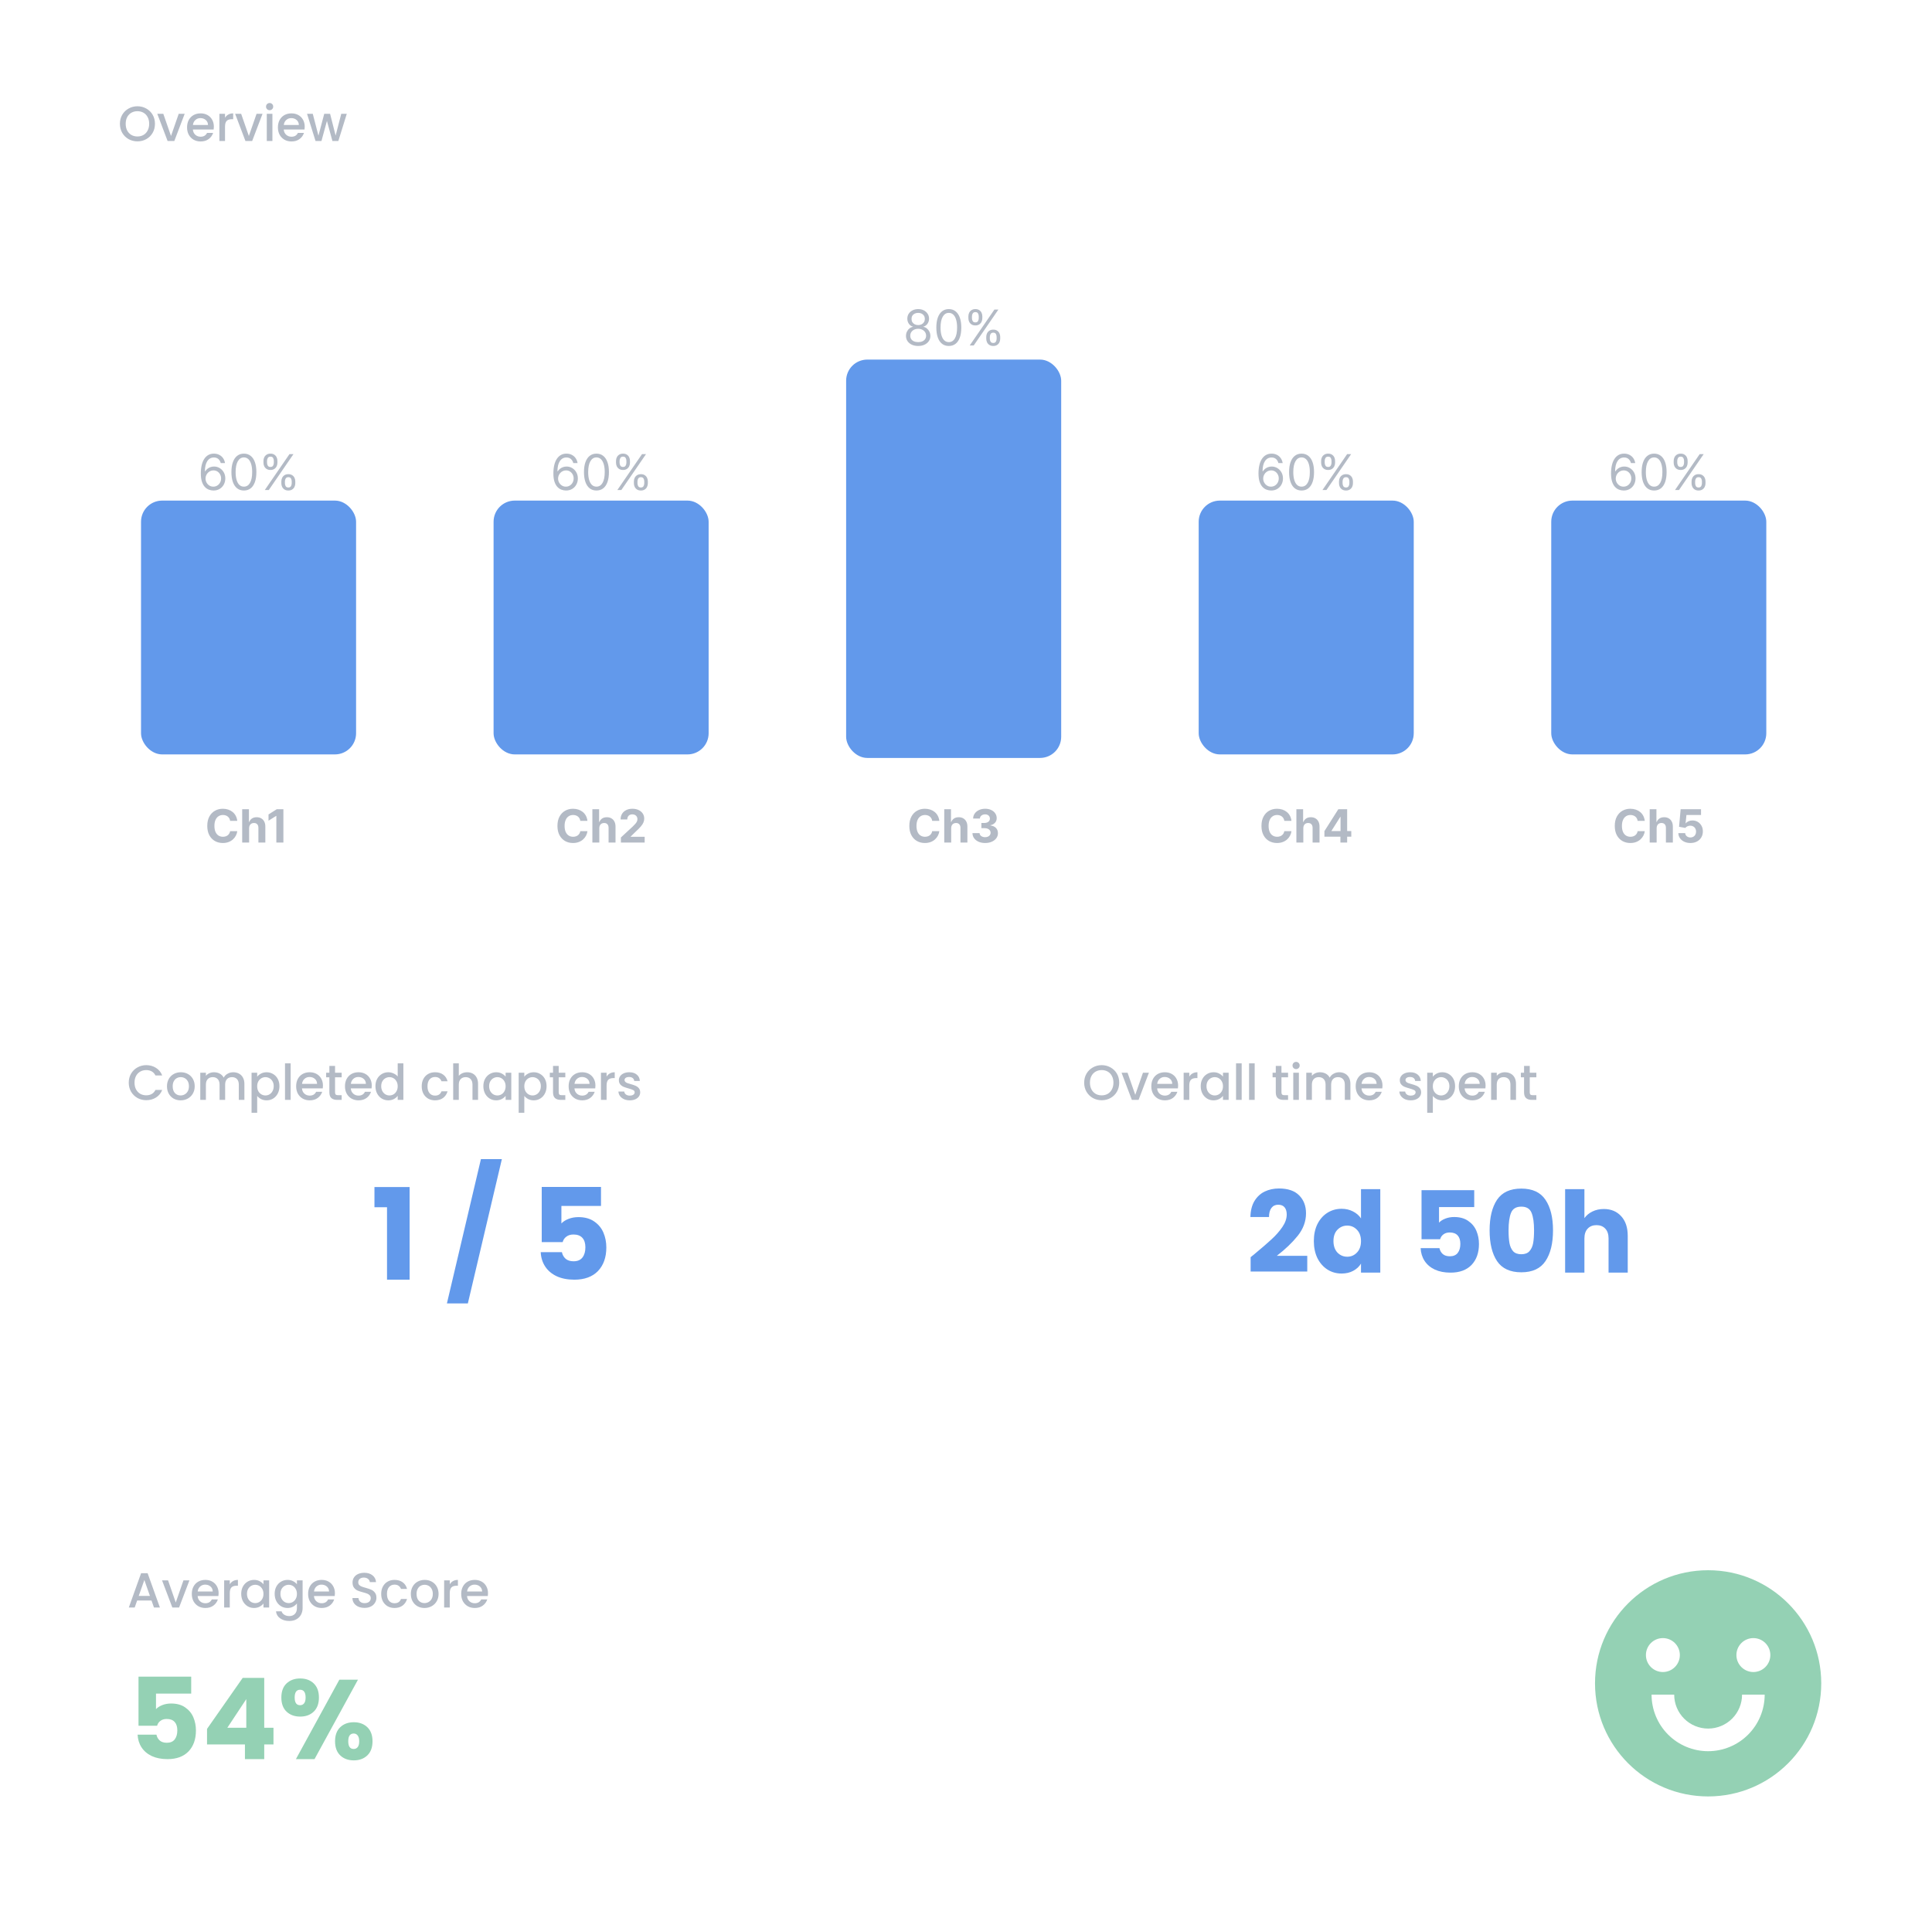 <svg width="548" height="547" viewBox="0 0 548 547" fill="none" xmlns="http://www.w3.org/2000/svg">
<g filter="url(#filter0_d_105_362)">
<rect x="280" y="280" width="257" height="116" rx="9" fill="white"/>
</g>
<path d="M312.488 312.098C311.583 312.098 310.747 311.888 309.982 311.468C309.226 311.039 308.624 310.446 308.176 309.69C307.737 308.925 307.518 308.066 307.518 307.114C307.518 306.162 307.737 305.308 308.176 304.552C308.624 303.796 309.226 303.208 309.982 302.788C310.747 302.359 311.583 302.144 312.488 302.144C313.403 302.144 314.238 302.359 314.994 302.788C315.759 303.208 316.361 303.796 316.8 304.552C317.239 305.308 317.458 306.162 317.458 307.114C317.458 308.066 317.239 308.925 316.8 309.69C316.361 310.446 315.759 311.039 314.994 311.468C314.238 311.888 313.403 312.098 312.488 312.098ZM312.488 310.712C313.132 310.712 313.706 310.567 314.21 310.278C314.714 309.979 315.106 309.559 315.386 309.018C315.675 308.467 315.82 307.833 315.82 307.114C315.82 306.395 315.675 305.765 315.386 305.224C315.106 304.683 314.714 304.267 314.21 303.978C313.706 303.689 313.132 303.544 312.488 303.544C311.844 303.544 311.27 303.689 310.766 303.978C310.262 304.267 309.865 304.683 309.576 305.224C309.296 305.765 309.156 306.395 309.156 307.114C309.156 307.833 309.296 308.467 309.576 309.018C309.865 309.559 310.262 309.979 310.766 310.278C311.27 310.567 311.844 310.712 312.488 310.712ZM322.011 310.572L324.195 304.286H325.889L322.949 312H321.045L318.119 304.286H319.827L322.011 310.572ZM334.165 307.954C334.165 308.243 334.146 308.505 334.109 308.738H328.215C328.262 309.354 328.49 309.849 328.901 310.222C329.312 310.595 329.816 310.782 330.413 310.782C331.272 310.782 331.878 310.423 332.233 309.704H333.955C333.722 310.413 333.297 310.997 332.681 311.454C332.074 311.902 331.318 312.126 330.413 312.126C329.676 312.126 329.013 311.963 328.425 311.636C327.846 311.3 327.389 310.833 327.053 310.236C326.726 309.629 326.563 308.929 326.563 308.136C326.563 307.343 326.722 306.647 327.039 306.05C327.366 305.443 327.818 304.977 328.397 304.65C328.985 304.323 329.657 304.16 330.413 304.16C331.141 304.16 331.79 304.319 332.359 304.636C332.928 304.953 333.372 305.401 333.689 305.98C334.006 306.549 334.165 307.207 334.165 307.954ZM332.499 307.45C332.49 306.862 332.28 306.391 331.869 306.036C331.458 305.681 330.95 305.504 330.343 305.504C329.792 305.504 329.321 305.681 328.929 306.036C328.537 306.381 328.304 306.853 328.229 307.45H332.499ZM337.332 305.406C337.565 305.014 337.873 304.711 338.256 304.496C338.648 304.272 339.11 304.16 339.642 304.16V305.812H339.236C338.61 305.812 338.134 305.971 337.808 306.288C337.49 306.605 337.332 307.156 337.332 307.94V312H335.736V304.286H337.332V305.406ZM340.577 308.108C340.577 307.333 340.735 306.647 341.053 306.05C341.379 305.453 341.818 304.991 342.369 304.664C342.929 304.328 343.545 304.16 344.217 304.16C344.823 304.16 345.351 304.281 345.799 304.524C346.256 304.757 346.62 305.051 346.891 305.406V304.286H348.501V312H346.891V310.852C346.62 311.216 346.251 311.519 345.785 311.762C345.318 312.005 344.786 312.126 344.189 312.126C343.526 312.126 342.919 311.958 342.369 311.622C341.818 311.277 341.379 310.801 341.053 310.194C340.735 309.578 340.577 308.883 340.577 308.108ZM346.891 308.136C346.891 307.604 346.779 307.142 346.555 306.75C346.34 306.358 346.055 306.059 345.701 305.854C345.346 305.649 344.963 305.546 344.553 305.546C344.142 305.546 343.759 305.649 343.405 305.854C343.05 306.05 342.761 306.344 342.537 306.736C342.322 307.119 342.215 307.576 342.215 308.108C342.215 308.64 342.322 309.107 342.537 309.508C342.761 309.909 343.05 310.217 343.405 310.432C343.769 310.637 344.151 310.74 344.553 310.74C344.963 310.74 345.346 310.637 345.701 310.432C346.055 310.227 346.34 309.928 346.555 309.536C346.779 309.135 346.891 308.668 346.891 308.136ZM352.193 301.64V312H350.597V301.64H352.193ZM355.884 301.64V312H354.288V301.64H355.884ZM363.478 305.588V309.858C363.478 310.147 363.544 310.357 363.674 310.488C363.814 310.609 364.048 310.67 364.374 310.67H365.354V312H364.094C363.376 312 362.825 311.832 362.442 311.496C362.06 311.16 361.868 310.614 361.868 309.858V305.588H360.958V304.286H361.868V302.368H363.478V304.286H365.354V305.588H363.478ZM367.637 303.264C367.348 303.264 367.105 303.166 366.909 302.97C366.713 302.774 366.615 302.531 366.615 302.242C366.615 301.953 366.713 301.71 366.909 301.514C367.105 301.318 367.348 301.22 367.637 301.22C367.917 301.22 368.155 301.318 368.351 301.514C368.547 301.71 368.645 301.953 368.645 302.242C368.645 302.531 368.547 302.774 368.351 302.97C368.155 303.166 367.917 303.264 367.637 303.264ZM368.421 304.286V312H366.825V304.286H368.421ZM379.855 304.16C380.461 304.16 381.003 304.286 381.479 304.538C381.964 304.79 382.342 305.163 382.613 305.658C382.893 306.153 383.033 306.75 383.033 307.45V312H381.451V307.688C381.451 306.997 381.278 306.47 380.933 306.106C380.587 305.733 380.116 305.546 379.519 305.546C378.921 305.546 378.445 305.733 378.091 306.106C377.745 306.47 377.573 306.997 377.573 307.688V312H375.991V307.688C375.991 306.997 375.818 306.47 375.473 306.106C375.127 305.733 374.656 305.546 374.059 305.546C373.461 305.546 372.985 305.733 372.631 306.106C372.285 306.47 372.113 306.997 372.113 307.688V312H370.517V304.286H372.113V305.168C372.374 304.851 372.705 304.603 373.107 304.426C373.508 304.249 373.937 304.16 374.395 304.16C375.011 304.16 375.561 304.291 376.047 304.552C376.532 304.813 376.905 305.191 377.167 305.686C377.4 305.219 377.764 304.851 378.259 304.58C378.753 304.3 379.285 304.16 379.855 304.16ZM392.134 307.954C392.134 308.243 392.115 308.505 392.078 308.738H386.184C386.23 309.354 386.459 309.849 386.87 310.222C387.28 310.595 387.784 310.782 388.382 310.782C389.24 310.782 389.847 310.423 390.202 309.704H391.924C391.69 310.413 391.266 310.997 390.65 311.454C390.043 311.902 389.287 312.126 388.382 312.126C387.644 312.126 386.982 311.963 386.394 311.636C385.815 311.3 385.358 310.833 385.022 310.236C384.695 309.629 384.532 308.929 384.532 308.136C384.532 307.343 384.69 306.647 385.008 306.05C385.334 305.443 385.787 304.977 386.366 304.65C386.954 304.323 387.626 304.16 388.382 304.16C389.11 304.16 389.758 304.319 390.328 304.636C390.897 304.953 391.34 305.401 391.658 305.98C391.975 306.549 392.134 307.207 392.134 307.954ZM390.468 307.45C390.458 306.862 390.248 306.391 389.838 306.036C389.427 305.681 388.918 305.504 388.312 305.504C387.761 305.504 387.29 305.681 386.898 306.036C386.506 306.381 386.272 306.853 386.198 307.45H390.468ZM400.141 312.126C399.534 312.126 398.988 312.019 398.503 311.804C398.027 311.58 397.649 311.281 397.369 310.908C397.089 310.525 396.94 310.101 396.921 309.634H398.573C398.601 309.961 398.755 310.236 399.035 310.46C399.324 310.675 399.684 310.782 400.113 310.782C400.561 310.782 400.906 310.698 401.149 310.53C401.401 310.353 401.527 310.129 401.527 309.858C401.527 309.569 401.387 309.354 401.107 309.214C400.836 309.074 400.402 308.92 399.805 308.752C399.226 308.593 398.755 308.439 398.391 308.29C398.027 308.141 397.71 307.912 397.439 307.604C397.178 307.296 397.047 306.89 397.047 306.386C397.047 305.975 397.168 305.602 397.411 305.266C397.654 304.921 397.999 304.65 398.447 304.454C398.904 304.258 399.427 304.16 400.015 304.16C400.892 304.16 401.597 304.384 402.129 304.832C402.67 305.271 402.96 305.873 402.997 306.638H401.401C401.373 306.293 401.233 306.017 400.981 305.812C400.729 305.607 400.388 305.504 399.959 305.504C399.539 305.504 399.217 305.583 398.993 305.742C398.769 305.901 398.657 306.111 398.657 306.372C398.657 306.577 398.732 306.75 398.881 306.89C399.03 307.03 399.212 307.142 399.427 307.226C399.642 307.301 399.959 307.399 400.379 307.52C400.939 307.669 401.396 307.823 401.751 307.982C402.115 308.131 402.428 308.355 402.689 308.654C402.95 308.953 403.086 309.349 403.095 309.844C403.095 310.283 402.974 310.675 402.731 311.02C402.488 311.365 402.143 311.636 401.695 311.832C401.256 312.028 400.738 312.126 400.141 312.126ZM406.416 305.42C406.686 305.065 407.055 304.767 407.522 304.524C407.988 304.281 408.516 304.16 409.104 304.16C409.776 304.16 410.387 304.328 410.938 304.664C411.498 304.991 411.936 305.453 412.254 306.05C412.571 306.647 412.73 307.333 412.73 308.108C412.73 308.883 412.571 309.578 412.254 310.194C411.936 310.801 411.498 311.277 410.938 311.622C410.387 311.958 409.776 312.126 409.104 312.126C408.516 312.126 407.993 312.009 407.536 311.776C407.078 311.533 406.705 311.235 406.416 310.88V315.668H404.82V304.286H406.416V305.42ZM411.106 308.108C411.106 307.576 410.994 307.119 410.77 306.736C410.555 306.344 410.266 306.05 409.902 305.854C409.547 305.649 409.164 305.546 408.754 305.546C408.352 305.546 407.97 305.649 407.606 305.854C407.251 306.059 406.962 306.358 406.738 306.75C406.523 307.142 406.416 307.604 406.416 308.136C406.416 308.668 406.523 309.135 406.738 309.536C406.962 309.928 407.251 310.227 407.606 310.432C407.97 310.637 408.352 310.74 408.754 310.74C409.164 310.74 409.547 310.637 409.902 310.432C410.266 310.217 410.555 309.909 410.77 309.508C410.994 309.107 411.106 308.64 411.106 308.108ZM421.378 307.954C421.378 308.243 421.359 308.505 421.322 308.738H415.428C415.474 309.354 415.703 309.849 416.114 310.222C416.524 310.595 417.028 310.782 417.626 310.782C418.484 310.782 419.091 310.423 419.446 309.704H421.168C420.934 310.413 420.51 310.997 419.894 311.454C419.287 311.902 418.531 312.126 417.626 312.126C416.888 312.126 416.226 311.963 415.638 311.636C415.059 311.3 414.602 310.833 414.266 310.236C413.939 309.629 413.776 308.929 413.776 308.136C413.776 307.343 413.934 306.647 414.252 306.05C414.578 305.443 415.031 304.977 415.61 304.65C416.198 304.323 416.87 304.16 417.626 304.16C418.354 304.16 419.002 304.319 419.572 304.636C420.141 304.953 420.584 305.401 420.902 305.98C421.219 306.549 421.378 307.207 421.378 307.954ZM419.712 307.45C419.702 306.862 419.492 306.391 419.082 306.036C418.671 305.681 418.162 305.504 417.556 305.504C417.005 305.504 416.534 305.681 416.142 306.036C415.75 306.381 415.516 306.853 415.442 307.45H419.712ZM426.84 304.16C427.447 304.16 427.988 304.286 428.464 304.538C428.95 304.79 429.328 305.163 429.598 305.658C429.869 306.153 430.004 306.75 430.004 307.45V312H428.422V307.688C428.422 306.997 428.25 306.47 427.904 306.106C427.559 305.733 427.088 305.546 426.49 305.546C425.893 305.546 425.417 305.733 425.062 306.106C424.717 306.47 424.544 306.997 424.544 307.688V312H422.948V304.286H424.544V305.168C424.806 304.851 425.137 304.603 425.538 304.426C425.949 304.249 426.383 304.16 426.84 304.16ZM433.902 305.588V309.858C433.902 310.147 433.968 310.357 434.098 310.488C434.238 310.609 434.472 310.67 434.798 310.67H435.778V312H434.518C433.8 312 433.249 311.832 432.866 311.496C432.484 311.16 432.292 310.614 432.292 309.858V305.588H431.382V304.286H432.292V302.368H433.902V304.286H435.778V305.588H433.902Z" fill="#B3BAC5"/>
<path d="M354.732 356.616C355.458 356.04 355.788 355.773 355.724 355.816C357.815 354.088 359.458 352.669 360.652 351.56C361.868 350.451 362.892 349.288 363.724 348.072C364.556 346.856 364.972 345.672 364.972 344.52C364.972 343.645 364.77 342.963 364.364 342.472C363.959 341.981 363.351 341.736 362.54 341.736C361.73 341.736 361.09 342.045 360.62 342.664C360.172 343.261 359.948 344.115 359.948 345.224H354.668C354.711 343.411 355.095 341.896 355.82 340.68C356.567 339.464 357.538 338.568 358.732 337.992C359.948 337.416 361.292 337.128 362.764 337.128C365.303 337.128 367.212 337.779 368.492 339.08C369.794 340.381 370.444 342.077 370.444 344.168C370.444 346.451 369.666 348.573 368.108 350.536C366.551 352.477 364.567 354.376 362.156 356.232H370.796V360.68H354.732V356.616ZM372.662 352.04C372.662 350.205 373.003 348.595 373.686 347.208C374.39 345.821 375.339 344.755 376.534 344.008C377.728 343.261 379.062 342.888 380.534 342.888C381.707 342.888 382.774 343.133 383.734 343.624C384.715 344.115 385.483 344.776 386.038 345.608V337.32H391.51V361H386.038V358.44C385.526 359.293 384.79 359.976 383.83 360.488C382.891 361 381.792 361.256 380.534 361.256C379.062 361.256 377.728 360.883 376.534 360.136C375.339 359.368 374.39 358.291 373.686 356.904C373.003 355.496 372.662 353.875 372.662 352.04ZM386.038 352.072C386.038 350.707 385.654 349.629 384.886 348.84C384.139 348.051 383.222 347.656 382.134 347.656C381.046 347.656 380.118 348.051 379.35 348.84C378.603 349.608 378.23 350.675 378.23 352.04C378.23 353.405 378.603 354.493 379.35 355.304C380.118 356.093 381.046 356.488 382.134 356.488C383.222 356.488 384.139 356.093 384.886 355.304C385.654 354.515 386.038 353.437 386.038 352.072ZM418.154 342.408H408.17V346.824C408.596 346.355 409.194 345.971 409.962 345.672C410.73 345.373 411.562 345.224 412.458 345.224C414.058 345.224 415.38 345.587 416.426 346.312C417.492 347.037 418.271 347.976 418.762 349.128C419.252 350.28 419.498 351.528 419.498 352.872C419.498 355.368 418.794 357.352 417.386 358.824C415.978 360.275 413.994 361 411.434 361C409.727 361 408.244 360.712 406.986 360.136C405.727 359.539 404.756 358.717 404.074 357.672C403.391 356.627 403.018 355.421 402.954 354.056H408.298C408.426 354.717 408.735 355.272 409.226 355.72C409.716 356.147 410.388 356.36 411.242 356.36C412.244 356.36 412.991 356.04 413.482 355.4C413.972 354.76 414.218 353.907 414.218 352.84C414.218 351.795 413.962 350.995 413.45 350.44C412.938 349.885 412.191 349.608 411.21 349.608C410.484 349.608 409.887 349.789 409.418 350.152C408.948 350.493 408.639 350.952 408.49 351.528H403.21V337.608H418.154V342.408ZM422.518 349C422.518 345.331 423.222 342.44 424.63 340.328C426.059 338.216 428.353 337.16 431.51 337.16C434.667 337.16 436.95 338.216 438.358 340.328C439.787 342.44 440.502 345.331 440.502 349C440.502 352.712 439.787 355.624 438.358 357.736C436.95 359.848 434.667 360.904 431.51 360.904C428.353 360.904 426.059 359.848 424.63 357.736C423.222 355.624 422.518 352.712 422.518 349ZM435.126 349C435.126 346.845 434.891 345.192 434.422 344.04C433.953 342.867 432.982 342.28 431.51 342.28C430.038 342.28 429.067 342.867 428.598 344.04C428.129 345.192 427.894 346.845 427.894 349C427.894 350.451 427.979 351.656 428.15 352.616C428.321 353.555 428.662 354.323 429.174 354.92C429.707 355.496 430.486 355.784 431.51 355.784C432.534 355.784 433.302 355.496 433.814 354.92C434.347 354.323 434.699 353.555 434.87 352.616C435.041 351.656 435.126 350.451 435.126 349ZM454.913 342.952C456.961 342.952 458.604 343.635 459.841 345C461.078 346.344 461.697 348.2 461.697 350.568V361H456.257V351.304C456.257 350.109 455.948 349.181 455.329 348.52C454.71 347.859 453.878 347.528 452.833 347.528C451.788 347.528 450.956 347.859 450.337 348.52C449.718 349.181 449.409 350.109 449.409 351.304V361H443.937V337.32H449.409V345.544C449.964 344.755 450.721 344.125 451.681 343.656C452.641 343.187 453.718 342.952 454.913 342.952Z" fill="#6299EB"/>
<g filter="url(#filter1_d_105_362)">
<rect x="9" y="280" width="246" height="116" rx="9" fill="white"/>
</g>
<path d="M36.518 307.114C36.518 306.162 36.737 305.308 37.176 304.552C37.624 303.796 38.226 303.208 38.982 302.788C39.747 302.359 40.583 302.144 41.488 302.144C42.524 302.144 43.443 302.401 44.246 302.914C45.058 303.418 45.646 304.137 46.01 305.07H44.092C43.84 304.557 43.49 304.174 43.042 303.922C42.594 303.67 42.076 303.544 41.488 303.544C40.844 303.544 40.27 303.689 39.766 303.978C39.262 304.267 38.865 304.683 38.576 305.224C38.296 305.765 38.156 306.395 38.156 307.114C38.156 307.833 38.296 308.463 38.576 309.004C38.865 309.545 39.262 309.965 39.766 310.264C40.27 310.553 40.844 310.698 41.488 310.698C42.076 310.698 42.594 310.572 43.042 310.32C43.49 310.068 43.84 309.685 44.092 309.172H46.01C45.646 310.105 45.058 310.824 44.246 311.328C43.443 311.832 42.524 312.084 41.488 312.084C40.573 312.084 39.738 311.874 38.982 311.454C38.226 311.025 37.624 310.432 37.176 309.676C36.737 308.92 36.518 308.066 36.518 307.114ZM51.224 312.126C50.496 312.126 49.838 311.963 49.25 311.636C48.662 311.3 48.2 310.833 47.864 310.236C47.528 309.629 47.36 308.929 47.36 308.136C47.36 307.352 47.533 306.657 47.878 306.05C48.224 305.443 48.695 304.977 49.292 304.65C49.889 304.323 50.557 304.16 51.294 304.16C52.032 304.16 52.699 304.323 53.296 304.65C53.894 304.977 54.365 305.443 54.71 306.05C55.056 306.657 55.228 307.352 55.228 308.136C55.228 308.92 55.051 309.615 54.696 310.222C54.342 310.829 53.856 311.3 53.24 311.636C52.633 311.963 51.962 312.126 51.224 312.126ZM51.224 310.74C51.635 310.74 52.017 310.642 52.372 310.446C52.736 310.25 53.03 309.956 53.254 309.564C53.478 309.172 53.59 308.696 53.59 308.136C53.59 307.576 53.483 307.105 53.268 306.722C53.053 306.33 52.769 306.036 52.414 305.84C52.059 305.644 51.677 305.546 51.266 305.546C50.855 305.546 50.473 305.644 50.118 305.84C49.773 306.036 49.498 306.33 49.292 306.722C49.087 307.105 48.984 307.576 48.984 308.136C48.984 308.967 49.194 309.611 49.614 310.068C50.044 310.516 50.58 310.74 51.224 310.74ZM66.144 304.16C66.751 304.16 67.292 304.286 67.768 304.538C68.253 304.79 68.631 305.163 68.902 305.658C69.182 306.153 69.322 306.75 69.322 307.45V312H67.74V307.688C67.74 306.997 67.567 306.47 67.222 306.106C66.876 305.733 66.405 305.546 65.808 305.546C65.21 305.546 64.734 305.733 64.38 306.106C64.034 306.47 63.862 306.997 63.862 307.688V312H62.28V307.688C62.28 306.997 62.107 306.47 61.762 306.106C61.416 305.733 60.945 305.546 60.348 305.546C59.751 305.546 59.275 305.733 58.92 306.106C58.575 306.47 58.402 306.997 58.402 307.688V312H56.806V304.286H58.402V305.168C58.663 304.851 58.995 304.603 59.396 304.426C59.797 304.249 60.227 304.16 60.684 304.16C61.3 304.16 61.85 304.291 62.336 304.552C62.821 304.813 63.194 305.191 63.456 305.686C63.689 305.219 64.053 304.851 64.548 304.58C65.043 304.3 65.575 304.16 66.144 304.16ZM72.949 305.42C73.219 305.065 73.588 304.767 74.055 304.524C74.521 304.281 75.049 304.16 75.637 304.16C76.309 304.16 76.92 304.328 77.471 304.664C78.031 304.991 78.469 305.453 78.787 306.05C79.104 306.647 79.263 307.333 79.263 308.108C79.263 308.883 79.104 309.578 78.787 310.194C78.469 310.801 78.031 311.277 77.471 311.622C76.92 311.958 76.309 312.126 75.637 312.126C75.049 312.126 74.526 312.009 74.069 311.776C73.611 311.533 73.238 311.235 72.949 310.88V315.668H71.353V304.286H72.949V305.42ZM77.639 308.108C77.639 307.576 77.527 307.119 77.303 306.736C77.088 306.344 76.799 306.05 76.435 305.854C76.08 305.649 75.697 305.546 75.287 305.546C74.885 305.546 74.503 305.649 74.139 305.854C73.784 306.059 73.495 306.358 73.271 306.75C73.056 307.142 72.949 307.604 72.949 308.136C72.949 308.668 73.056 309.135 73.271 309.536C73.495 309.928 73.784 310.227 74.139 310.432C74.503 310.637 74.885 310.74 75.287 310.74C75.697 310.74 76.08 310.637 76.435 310.432C76.799 310.217 77.088 309.909 77.303 309.508C77.527 309.107 77.639 308.64 77.639 308.108ZM82.437 301.64V312H80.841V301.64H82.437ZM91.602 307.954C91.602 308.243 91.584 308.505 91.546 308.738H85.652C85.699 309.354 85.928 309.849 86.338 310.222C86.749 310.595 87.253 310.782 87.85 310.782C88.709 310.782 89.316 310.423 89.67 309.704H91.392C91.159 310.413 90.734 310.997 90.118 311.454C89.512 311.902 88.756 312.126 87.85 312.126C87.113 312.126 86.45 311.963 85.862 311.636C85.284 311.3 84.826 310.833 84.49 310.236C84.164 309.629 84 308.929 84 308.136C84 307.343 84.159 306.647 84.476 306.05C84.803 305.443 85.256 304.977 85.834 304.65C86.422 304.323 87.094 304.16 87.85 304.16C88.578 304.16 89.227 304.319 89.796 304.636C90.366 304.953 90.809 305.401 91.126 305.98C91.444 306.549 91.602 307.207 91.602 307.954ZM89.936 307.45C89.927 306.862 89.717 306.391 89.306 306.036C88.896 305.681 88.387 305.504 87.78 305.504C87.23 305.504 86.758 305.681 86.366 306.036C85.974 306.381 85.741 306.853 85.666 307.45H89.936ZM95.035 305.588V309.858C95.035 310.147 95.1 310.357 95.231 310.488C95.371 310.609 95.604 310.67 95.931 310.67H96.911V312H95.651C94.932 312 94.382 311.832 93.999 311.496C93.616 311.16 93.425 310.614 93.425 309.858V305.588H92.515V304.286H93.425V302.368H95.035V304.286H96.911V305.588H95.035ZM105.452 307.954C105.452 308.243 105.433 308.505 105.396 308.738H99.502C99.549 309.354 99.777 309.849 100.188 310.222C100.599 310.595 101.103 310.782 101.7 310.782C102.559 310.782 103.165 310.423 103.52 309.704H105.242C105.009 310.413 104.584 310.997 103.968 311.454C103.361 311.902 102.605 312.126 101.7 312.126C100.963 312.126 100.3 311.963 99.712 311.636C99.133 311.3 98.676 310.833 98.34 310.236C98.013 309.629 97.85 308.929 97.85 308.136C97.85 307.343 98.009 306.647 98.326 306.05C98.653 305.443 99.105 304.977 99.684 304.65C100.272 304.323 100.944 304.16 101.7 304.16C102.428 304.16 103.077 304.319 103.646 304.636C104.215 304.953 104.659 305.401 104.976 305.98C105.293 306.549 105.452 307.207 105.452 307.954ZM103.786 307.45C103.777 306.862 103.567 306.391 103.156 306.036C102.745 305.681 102.237 305.504 101.63 305.504C101.079 305.504 100.608 305.681 100.216 306.036C99.824 306.381 99.591 306.853 99.516 307.45H103.786ZM106.491 308.108C106.491 307.333 106.649 306.647 106.967 306.05C107.293 305.453 107.732 304.991 108.283 304.664C108.843 304.328 109.463 304.16 110.145 304.16C110.649 304.16 111.143 304.272 111.629 304.496C112.123 304.711 112.515 305 112.805 305.364V301.64H114.415V312H112.805V310.838C112.543 311.211 112.179 311.519 111.713 311.762C111.255 312.005 110.728 312.126 110.131 312.126C109.459 312.126 108.843 311.958 108.283 311.622C107.732 311.277 107.293 310.801 106.967 310.194C106.649 309.578 106.491 308.883 106.491 308.108ZM112.805 308.136C112.805 307.604 112.693 307.142 112.469 306.75C112.254 306.358 111.969 306.059 111.615 305.854C111.26 305.649 110.877 305.546 110.467 305.546C110.056 305.546 109.673 305.649 109.319 305.854C108.964 306.05 108.675 306.344 108.451 306.736C108.236 307.119 108.129 307.576 108.129 308.108C108.129 308.64 108.236 309.107 108.451 309.508C108.675 309.909 108.964 310.217 109.319 310.432C109.683 310.637 110.065 310.74 110.467 310.74C110.877 310.74 111.26 310.637 111.615 310.432C111.969 310.227 112.254 309.928 112.469 309.536C112.693 309.135 112.805 308.668 112.805 308.136ZM119.616 308.136C119.616 307.343 119.774 306.647 120.092 306.05C120.418 305.443 120.866 304.977 121.436 304.65C122.005 304.323 122.658 304.16 123.396 304.16C124.329 304.16 125.099 304.384 125.706 304.832C126.322 305.271 126.737 305.901 126.952 306.722H125.23C125.09 306.339 124.866 306.041 124.558 305.826C124.25 305.611 123.862 305.504 123.396 305.504C122.742 305.504 122.22 305.737 121.828 306.204C121.445 306.661 121.254 307.305 121.254 308.136C121.254 308.967 121.445 309.615 121.828 310.082C122.22 310.549 122.742 310.782 123.396 310.782C124.32 310.782 124.931 310.376 125.23 309.564H126.952C126.728 310.348 126.308 310.973 125.692 311.44C125.076 311.897 124.31 312.126 123.396 312.126C122.658 312.126 122.005 311.963 121.436 311.636C120.866 311.3 120.418 310.833 120.092 310.236C119.774 309.629 119.616 308.929 119.616 308.136ZM132.532 304.16C133.12 304.16 133.643 304.286 134.1 304.538C134.567 304.79 134.931 305.163 135.192 305.658C135.463 306.153 135.598 306.75 135.598 307.45V312H134.016V307.688C134.016 306.997 133.844 306.47 133.498 306.106C133.153 305.733 132.682 305.546 132.084 305.546C131.487 305.546 131.011 305.733 130.656 306.106C130.311 306.47 130.138 306.997 130.138 307.688V312H128.542V301.64H130.138V305.182C130.409 304.855 130.75 304.603 131.16 304.426C131.58 304.249 132.038 304.16 132.532 304.16ZM137.102 308.108C137.102 307.333 137.261 306.647 137.578 306.05C137.905 305.453 138.343 304.991 138.894 304.664C139.454 304.328 140.07 304.16 140.742 304.16C141.349 304.16 141.876 304.281 142.324 304.524C142.781 304.757 143.145 305.051 143.416 305.406V304.286H145.026V312H143.416V310.852C143.145 311.216 142.777 311.519 142.31 311.762C141.843 312.005 141.311 312.126 140.714 312.126C140.051 312.126 139.445 311.958 138.894 311.622C138.343 311.277 137.905 310.801 137.578 310.194C137.261 309.578 137.102 308.883 137.102 308.108ZM143.416 308.136C143.416 307.604 143.304 307.142 143.08 306.75C142.865 306.358 142.581 306.059 142.226 305.854C141.871 305.649 141.489 305.546 141.078 305.546C140.667 305.546 140.285 305.649 139.93 305.854C139.575 306.05 139.286 306.344 139.062 306.736C138.847 307.119 138.74 307.576 138.74 308.108C138.74 308.64 138.847 309.107 139.062 309.508C139.286 309.909 139.575 310.217 139.93 310.432C140.294 310.637 140.677 310.74 141.078 310.74C141.489 310.74 141.871 310.637 142.226 310.432C142.581 310.227 142.865 309.928 143.08 309.536C143.304 309.135 143.416 308.668 143.416 308.136ZM148.718 305.42C148.989 305.065 149.358 304.767 149.824 304.524C150.291 304.281 150.818 304.16 151.406 304.16C152.078 304.16 152.69 304.328 153.24 304.664C153.8 304.991 154.239 305.453 154.556 306.05C154.874 306.647 155.032 307.333 155.032 308.108C155.032 308.883 154.874 309.578 154.556 310.194C154.239 310.801 153.8 311.277 153.24 311.622C152.69 311.958 152.078 312.126 151.406 312.126C150.818 312.126 150.296 312.009 149.838 311.776C149.381 311.533 149.008 311.235 148.718 310.88V315.668H147.122V304.286H148.718V305.42ZM153.408 308.108C153.408 307.576 153.296 307.119 153.072 306.736C152.858 306.344 152.568 306.05 152.204 305.854C151.85 305.649 151.467 305.546 151.056 305.546C150.655 305.546 150.272 305.649 149.908 305.854C149.554 306.059 149.264 306.358 149.04 306.75C148.826 307.142 148.718 307.604 148.718 308.136C148.718 308.668 148.826 309.135 149.04 309.536C149.264 309.928 149.554 310.227 149.908 310.432C150.272 310.637 150.655 310.74 151.056 310.74C151.467 310.74 151.85 310.637 152.204 310.432C152.568 310.217 152.858 309.909 153.072 309.508C153.296 309.107 153.408 308.64 153.408 308.108ZM158.473 305.588V309.858C158.473 310.147 158.538 310.357 158.669 310.488C158.809 310.609 159.042 310.67 159.369 310.67H160.349V312H159.089C158.37 312 157.819 311.832 157.437 311.496C157.054 311.16 156.863 310.614 156.863 309.858V305.588H155.953V304.286H156.863V302.368H158.473V304.286H160.349V305.588H158.473ZM168.89 307.954C168.89 308.243 168.871 308.505 168.834 308.738H162.94C162.986 309.354 163.215 309.849 163.626 310.222C164.036 310.595 164.54 310.782 165.138 310.782C165.996 310.782 166.603 310.423 166.958 309.704H168.68C168.446 310.413 168.022 310.997 167.406 311.454C166.799 311.902 166.043 312.126 165.138 312.126C164.4 312.126 163.738 311.963 163.15 311.636C162.571 311.3 162.114 310.833 161.778 310.236C161.451 309.629 161.288 308.929 161.288 308.136C161.288 307.343 161.446 306.647 161.764 306.05C162.09 305.443 162.543 304.977 163.122 304.65C163.71 304.323 164.382 304.16 165.138 304.16C165.866 304.16 166.514 304.319 167.084 304.636C167.653 304.953 168.096 305.401 168.414 305.98C168.731 306.549 168.89 307.207 168.89 307.954ZM167.224 307.45C167.214 306.862 167.004 306.391 166.594 306.036C166.183 305.681 165.674 305.504 165.068 305.504C164.517 305.504 164.046 305.681 163.654 306.036C163.262 306.381 163.028 306.853 162.954 307.45H167.224ZM172.056 305.406C172.289 305.014 172.597 304.711 172.98 304.496C173.372 304.272 173.834 304.16 174.366 304.16V305.812H173.96C173.335 305.812 172.859 305.971 172.532 306.288C172.215 306.605 172.056 307.156 172.056 307.94V312H170.46V304.286H172.056V305.406ZM178.633 312.126C178.027 312.126 177.481 312.019 176.995 311.804C176.519 311.58 176.141 311.281 175.861 310.908C175.581 310.525 175.432 310.101 175.413 309.634H177.065C177.093 309.961 177.247 310.236 177.527 310.46C177.817 310.675 178.176 310.782 178.605 310.782C179.053 310.782 179.399 310.698 179.641 310.53C179.893 310.353 180.019 310.129 180.019 309.858C180.019 309.569 179.879 309.354 179.599 309.214C179.329 309.074 178.895 308.92 178.297 308.752C177.719 308.593 177.247 308.439 176.883 308.29C176.519 308.141 176.202 307.912 175.931 307.604C175.67 307.296 175.539 306.89 175.539 306.386C175.539 305.975 175.661 305.602 175.903 305.266C176.146 304.921 176.491 304.65 176.939 304.454C177.397 304.258 177.919 304.16 178.507 304.16C179.385 304.16 180.089 304.384 180.621 304.832C181.163 305.271 181.452 305.873 181.489 306.638H179.893C179.865 306.293 179.725 306.017 179.473 305.812C179.221 305.607 178.881 305.504 178.451 305.504C178.031 305.504 177.709 305.583 177.485 305.742C177.261 305.901 177.149 306.111 177.149 306.372C177.149 306.577 177.224 306.75 177.373 306.89C177.523 307.03 177.705 307.142 177.919 307.226C178.134 307.301 178.451 307.399 178.871 307.52C179.431 307.669 179.889 307.823 180.243 307.982C180.607 308.131 180.92 308.355 181.181 308.654C181.443 308.953 181.578 309.349 181.587 309.844C181.587 310.283 181.466 310.675 181.223 311.02C180.981 311.365 180.635 311.636 180.187 311.832C179.749 312.028 179.231 312.126 178.633 312.126Z" fill="#B3BAC5"/>
<path d="M106.212 342.444V336.72H116.184V363H109.776V342.444H106.212ZM142.352 328.8L132.704 369.732H126.764L136.412 328.8H142.352ZM170.47 342.084H159.238V347.052C159.718 346.524 160.39 346.092 161.254 345.756C162.118 345.42 163.054 345.252 164.062 345.252C165.862 345.252 167.35 345.66 168.526 346.476C169.726 347.292 170.602 348.348 171.154 349.644C171.706 350.94 171.982 352.344 171.982 353.856C171.982 356.664 171.19 358.896 169.606 360.552C168.022 362.184 165.79 363 162.91 363C160.99 363 159.322 362.676 157.906 362.028C156.49 361.356 155.398 360.432 154.63 359.256C153.862 358.08 153.442 356.724 153.37 355.188H159.382C159.526 355.932 159.874 356.556 160.426 357.06C160.978 357.54 161.734 357.78 162.694 357.78C163.822 357.78 164.662 357.42 165.214 356.7C165.766 355.98 166.042 355.02 166.042 353.82C166.042 352.644 165.754 351.744 165.178 351.12C164.602 350.496 163.762 350.184 162.658 350.184C161.842 350.184 161.17 350.388 160.642 350.796C160.114 351.18 159.766 351.696 159.598 352.344H153.658V336.684H170.47V342.084Z" fill="#6299EB"/>
<g filter="url(#filter2_d_105_362)">
<rect x="9" y="421" width="528" height="112" rx="9" fill="white"/>
</g>
<path d="M42.976 454.012H38.902L38.202 456H36.536L40.022 446.256H41.87L45.356 456H43.676L42.976 454.012ZM42.528 452.71L40.946 448.188L39.35 452.71H42.528ZM49.853 454.572L52.037 448.286H53.731L50.791 456H48.887L45.961 448.286H47.669L49.853 454.572ZM62.008 451.954C62.008 452.243 61.989 452.505 61.952 452.738H56.058C56.104 453.354 56.333 453.849 56.744 454.222C57.154 454.595 57.658 454.782 58.256 454.782C59.114 454.782 59.721 454.423 60.076 453.704H61.798C61.564 454.413 61.14 454.997 60.524 455.454C59.917 455.902 59.161 456.126 58.256 456.126C57.518 456.126 56.856 455.963 56.268 455.636C55.689 455.3 55.232 454.833 54.896 454.236C54.569 453.629 54.406 452.929 54.406 452.136C54.406 451.343 54.564 450.647 54.882 450.05C55.208 449.443 55.661 448.977 56.24 448.65C56.828 448.323 57.5 448.16 58.256 448.16C58.984 448.16 59.632 448.319 60.202 448.636C60.771 448.953 61.214 449.401 61.532 449.98C61.849 450.549 62.008 451.207 62.008 451.954ZM60.342 451.45C60.332 450.862 60.122 450.391 59.712 450.036C59.301 449.681 58.792 449.504 58.186 449.504C57.635 449.504 57.164 449.681 56.772 450.036C56.38 450.381 56.146 450.853 56.072 451.45H60.342ZM65.174 449.406C65.408 449.014 65.716 448.711 66.098 448.496C66.49 448.272 66.952 448.16 67.484 448.16V449.812H67.078C66.453 449.812 65.977 449.971 65.65 450.288C65.333 450.605 65.174 451.156 65.174 451.94V456H63.578V448.286H65.174V449.406ZM68.419 452.108C68.419 451.333 68.578 450.647 68.895 450.05C69.222 449.453 69.661 448.991 70.211 448.664C70.771 448.328 71.387 448.16 72.059 448.16C72.666 448.16 73.193 448.281 73.641 448.524C74.099 448.757 74.463 449.051 74.733 449.406V448.286H76.343V456H74.733V454.852C74.463 455.216 74.094 455.519 73.627 455.762C73.161 456.005 72.629 456.126 72.031 456.126C71.369 456.126 70.762 455.958 70.211 455.622C69.661 455.277 69.222 454.801 68.895 454.194C68.578 453.578 68.419 452.883 68.419 452.108ZM74.733 452.136C74.733 451.604 74.621 451.142 74.397 450.75C74.183 450.358 73.898 450.059 73.543 449.854C73.189 449.649 72.806 449.546 72.395 449.546C71.985 449.546 71.602 449.649 71.247 449.854C70.893 450.05 70.603 450.344 70.379 450.736C70.165 451.119 70.057 451.576 70.057 452.108C70.057 452.64 70.165 453.107 70.379 453.508C70.603 453.909 70.893 454.217 71.247 454.432C71.611 454.637 71.994 454.74 72.395 454.74C72.806 454.74 73.189 454.637 73.543 454.432C73.898 454.227 74.183 453.928 74.397 453.536C74.621 453.135 74.733 452.668 74.733 452.136ZM81.548 448.16C82.145 448.16 82.672 448.281 83.13 448.524C83.596 448.757 83.96 449.051 84.222 449.406V448.286H85.832V456.126C85.832 456.835 85.682 457.465 85.384 458.016C85.085 458.576 84.651 459.015 84.082 459.332C83.522 459.649 82.85 459.808 82.066 459.808C81.02 459.808 80.152 459.561 79.462 459.066C78.771 458.581 78.379 457.918 78.286 457.078H79.868C79.989 457.479 80.246 457.801 80.638 458.044C81.039 458.296 81.515 458.422 82.066 458.422C82.71 458.422 83.228 458.226 83.62 457.834C84.021 457.442 84.222 456.873 84.222 456.126V454.838C83.951 455.202 83.582 455.51 83.116 455.762C82.658 456.005 82.136 456.126 81.548 456.126C80.876 456.126 80.26 455.958 79.7 455.622C79.149 455.277 78.71 454.801 78.384 454.194C78.066 453.578 77.908 452.883 77.908 452.108C77.908 451.333 78.066 450.647 78.384 450.05C78.71 449.453 79.149 448.991 79.7 448.664C80.26 448.328 80.876 448.16 81.548 448.16ZM84.222 452.136C84.222 451.604 84.11 451.142 83.886 450.75C83.671 450.358 83.386 450.059 83.032 449.854C82.677 449.649 82.294 449.546 81.884 449.546C81.473 449.546 81.09 449.649 80.736 449.854C80.381 450.05 80.092 450.344 79.868 450.736C79.653 451.119 79.546 451.576 79.546 452.108C79.546 452.64 79.653 453.107 79.868 453.508C80.092 453.909 80.381 454.217 80.736 454.432C81.1 454.637 81.482 454.74 81.884 454.74C82.294 454.74 82.677 454.637 83.032 454.432C83.386 454.227 83.671 453.928 83.886 453.536C84.11 453.135 84.222 452.668 84.222 452.136ZM94.998 451.954C94.998 452.243 94.979 452.505 94.942 452.738H89.048C89.095 453.354 89.323 453.849 89.734 454.222C90.145 454.595 90.649 454.782 91.246 454.782C92.105 454.782 92.711 454.423 93.066 453.704H94.788C94.555 454.413 94.13 454.997 93.514 455.454C92.907 455.902 92.151 456.126 91.246 456.126C90.509 456.126 89.846 455.963 89.258 455.636C88.679 455.3 88.222 454.833 87.886 454.236C87.559 453.629 87.396 452.929 87.396 452.136C87.396 451.343 87.555 450.647 87.872 450.05C88.199 449.443 88.651 448.977 89.23 448.65C89.818 448.323 90.49 448.16 91.246 448.16C91.974 448.16 92.623 448.319 93.192 448.636C93.761 448.953 94.205 449.401 94.522 449.98C94.839 450.549 94.998 451.207 94.998 451.954ZM93.332 451.45C93.323 450.862 93.113 450.391 92.702 450.036C92.291 449.681 91.783 449.504 91.176 449.504C90.625 449.504 90.154 449.681 89.762 450.036C89.37 450.381 89.137 450.853 89.062 451.45H93.332ZM103.411 456.098C102.758 456.098 102.17 455.986 101.647 455.762C101.125 455.529 100.714 455.202 100.415 454.782C100.117 454.362 99.967 453.872 99.967 453.312H101.675C101.713 453.732 101.876 454.077 102.165 454.348C102.464 454.619 102.879 454.754 103.411 454.754C103.962 454.754 104.391 454.623 104.699 454.362C105.007 454.091 105.161 453.746 105.161 453.326C105.161 452.999 105.063 452.733 104.867 452.528C104.681 452.323 104.443 452.164 104.153 452.052C103.873 451.94 103.481 451.819 102.977 451.688C102.343 451.52 101.825 451.352 101.423 451.184C101.031 451.007 100.695 450.736 100.415 450.372C100.135 450.008 99.995 449.523 99.995 448.916C99.995 448.356 100.135 447.866 100.415 447.446C100.695 447.026 101.087 446.704 101.591 446.48C102.095 446.256 102.679 446.144 103.341 446.144C104.284 446.144 105.054 446.382 105.651 446.858C106.258 447.325 106.594 447.969 106.659 448.79H104.895C104.867 448.435 104.699 448.132 104.391 447.88C104.083 447.628 103.677 447.502 103.173 447.502C102.716 447.502 102.343 447.619 102.053 447.852C101.764 448.085 101.619 448.421 101.619 448.86C101.619 449.159 101.708 449.406 101.885 449.602C102.072 449.789 102.305 449.938 102.585 450.05C102.865 450.162 103.248 450.283 103.733 450.414C104.377 450.591 104.9 450.769 105.301 450.946C105.712 451.123 106.057 451.399 106.337 451.772C106.627 452.136 106.771 452.626 106.771 453.242C106.771 453.737 106.636 454.203 106.365 454.642C106.104 455.081 105.717 455.435 105.203 455.706C104.699 455.967 104.102 456.098 103.411 456.098ZM108.122 452.136C108.122 451.343 108.281 450.647 108.598 450.05C108.925 449.443 109.373 448.977 109.942 448.65C110.512 448.323 111.165 448.16 111.902 448.16C112.836 448.16 113.606 448.384 114.212 448.832C114.828 449.271 115.244 449.901 115.458 450.722H113.736C113.596 450.339 113.372 450.041 113.064 449.826C112.756 449.611 112.369 449.504 111.902 449.504C111.249 449.504 110.726 449.737 110.334 450.204C109.952 450.661 109.76 451.305 109.76 452.136C109.76 452.967 109.952 453.615 110.334 454.082C110.726 454.549 111.249 454.782 111.902 454.782C112.826 454.782 113.438 454.376 113.736 453.564H115.458C115.234 454.348 114.814 454.973 114.198 455.44C113.582 455.897 112.817 456.126 111.902 456.126C111.165 456.126 110.512 455.963 109.942 455.636C109.373 455.3 108.925 454.833 108.598 454.236C108.281 453.629 108.122 452.929 108.122 452.136ZM120.395 456.126C119.667 456.126 119.009 455.963 118.421 455.636C117.833 455.3 117.371 454.833 117.035 454.236C116.699 453.629 116.531 452.929 116.531 452.136C116.531 451.352 116.704 450.657 117.049 450.05C117.394 449.443 117.866 448.977 118.463 448.65C119.06 448.323 119.728 448.16 120.465 448.16C121.202 448.16 121.87 448.323 122.467 448.65C123.064 448.977 123.536 449.443 123.881 450.05C124.226 450.657 124.399 451.352 124.399 452.136C124.399 452.92 124.222 453.615 123.867 454.222C123.512 454.829 123.027 455.3 122.411 455.636C121.804 455.963 121.132 456.126 120.395 456.126ZM120.395 454.74C120.806 454.74 121.188 454.642 121.543 454.446C121.907 454.25 122.201 453.956 122.425 453.564C122.649 453.172 122.761 452.696 122.761 452.136C122.761 451.576 122.654 451.105 122.439 450.722C122.224 450.33 121.94 450.036 121.585 449.84C121.23 449.644 120.848 449.546 120.437 449.546C120.026 449.546 119.644 449.644 119.289 449.84C118.944 450.036 118.668 450.33 118.463 450.722C118.258 451.105 118.155 451.576 118.155 452.136C118.155 452.967 118.365 453.611 118.785 454.068C119.214 454.516 119.751 454.74 120.395 454.74ZM127.573 449.406C127.806 449.014 128.114 448.711 128.497 448.496C128.889 448.272 129.351 448.16 129.883 448.16V449.812H129.477C128.851 449.812 128.375 449.971 128.049 450.288C127.731 450.605 127.573 451.156 127.573 451.94V456H125.977V448.286H127.573V449.406ZM138.42 451.954C138.42 452.243 138.401 452.505 138.364 452.738H132.47C132.516 453.354 132.745 453.849 133.156 454.222C133.566 454.595 134.07 454.782 134.668 454.782C135.526 454.782 136.133 454.423 136.488 453.704H138.21C137.976 454.413 137.552 454.997 136.936 455.454C136.329 455.902 135.573 456.126 134.668 456.126C133.93 456.126 133.268 455.963 132.68 455.636C132.101 455.3 131.644 454.833 131.308 454.236C130.981 453.629 130.818 452.929 130.818 452.136C130.818 451.343 130.976 450.647 131.294 450.05C131.62 449.443 132.073 448.977 132.652 448.65C133.24 448.323 133.912 448.16 134.668 448.16C135.396 448.16 136.044 448.319 136.614 448.636C137.183 448.953 137.626 449.401 137.944 449.98C138.261 450.549 138.42 451.207 138.42 451.954ZM136.754 451.45C136.744 450.862 136.534 450.391 136.124 450.036C135.713 449.681 135.204 449.504 134.598 449.504C134.047 449.504 133.576 449.681 133.184 450.036C132.792 450.381 132.558 450.853 132.484 451.45H136.754Z" fill="#B3BAC5"/>
<path d="M54.232 480.408H44.248V484.824C44.674 484.355 45.272 483.971 46.04 483.672C46.808 483.373 47.64 483.224 48.536 483.224C50.136 483.224 51.458 483.587 52.504 484.312C53.57 485.037 54.349 485.976 54.84 487.128C55.33 488.28 55.576 489.528 55.576 490.872C55.576 493.368 54.872 495.352 53.464 496.824C52.056 498.275 50.072 499 47.512 499C45.805 499 44.322 498.712 43.064 498.136C41.805 497.539 40.834 496.717 40.152 495.672C39.469 494.627 39.096 493.421 39.032 492.056H44.376C44.504 492.717 44.813 493.272 45.304 493.72C45.794 494.147 46.466 494.36 47.32 494.36C48.322 494.36 49.069 494.04 49.56 493.4C50.05 492.76 50.296 491.907 50.296 490.84C50.296 489.795 50.04 488.995 49.528 488.44C49.016 487.885 48.269 487.608 47.288 487.608C46.562 487.608 45.965 487.789 45.496 488.152C45.026 488.493 44.717 488.952 44.568 489.528H39.288V475.608H54.232V480.408ZM58.724 494.84V490.424L68.836 475.96H74.948V490.104H77.572V494.84H74.948V499H69.476V494.84H58.724ZM69.86 481.976L64.484 490.104H69.86V481.976ZM79.805 481.528C79.805 479.8 80.295 478.467 81.276 477.528C82.279 476.589 83.57 476.12 85.148 476.12C86.727 476.12 88.007 476.589 88.989 477.528C89.97 478.467 90.46 479.8 90.46 481.528C90.46 483.256 89.97 484.589 88.989 485.528C88.007 486.467 86.727 486.936 85.148 486.936C83.57 486.936 82.279 486.467 81.276 485.528C80.295 484.589 79.805 483.256 79.805 481.528ZM101.533 476.472L89.213 499H83.933L96.252 476.472H101.533ZM85.117 479.32C84.093 479.32 83.581 480.056 83.581 481.528C83.581 482.979 84.093 483.704 85.117 483.704C85.607 483.704 85.991 483.523 86.269 483.16C86.546 482.797 86.684 482.253 86.684 481.528C86.684 480.056 86.162 479.32 85.117 479.32ZM95.037 493.944C95.037 492.216 95.527 490.883 96.508 489.944C97.49 489.005 98.77 488.536 100.349 488.536C101.927 488.536 103.207 489.005 104.189 489.944C105.17 490.883 105.661 492.216 105.661 493.944C105.661 495.672 105.17 497.005 104.189 497.944C103.207 498.883 101.927 499.352 100.349 499.352C98.77 499.352 97.49 498.883 96.508 497.944C95.527 497.005 95.037 495.672 95.037 493.944ZM100.317 491.736C99.826 491.736 99.442 491.917 99.165 492.28C98.909 492.643 98.781 493.197 98.781 493.944C98.781 495.395 99.293 496.12 100.317 496.12C100.807 496.12 101.191 495.939 101.469 495.576C101.746 495.213 101.885 494.669 101.885 493.944C101.885 493.219 101.746 492.675 101.469 492.312C101.191 491.928 100.807 491.736 100.317 491.736Z" fill="#94D1B4"/>
<g clip-path="url(#clip0_105_362)">
<path d="M484.5 509.583C466.78 509.583 452.417 495.22 452.417 477.5C452.417 459.78 466.78 445.417 484.5 445.417C502.22 445.417 516.583 459.78 516.583 477.5C516.583 495.22 502.22 509.583 484.5 509.583ZM468.458 480.708C468.458 484.963 470.148 489.043 473.157 492.052C476.165 495.06 480.245 496.75 484.5 496.75C488.754 496.75 492.835 495.06 495.843 492.052C498.852 489.043 500.542 484.963 500.542 480.708H494.125C494.125 483.261 493.111 485.709 491.306 487.514C489.501 489.319 487.053 490.333 484.5 490.333C481.947 490.333 479.499 489.319 477.694 487.514C475.889 485.709 474.875 483.261 474.875 480.708H468.458ZM471.667 474.292C472.943 474.292 474.167 473.785 475.07 472.882C475.972 471.98 476.479 470.756 476.479 469.479C476.479 468.203 475.972 466.979 475.07 466.076C474.167 465.174 472.943 464.667 471.667 464.667C470.39 464.667 469.166 465.174 468.264 466.076C467.361 466.979 466.854 468.203 466.854 469.479C466.854 470.756 467.361 471.98 468.264 472.882C469.166 473.785 470.39 474.292 471.667 474.292V474.292ZM497.333 474.292C498.61 474.292 499.834 473.785 500.736 472.882C501.639 471.98 502.146 470.756 502.146 469.479C502.146 468.203 501.639 466.979 500.736 466.076C499.834 465.174 498.61 464.667 497.333 464.667C496.057 464.667 494.833 465.174 493.93 466.076C493.028 466.979 492.521 468.203 492.521 469.479C492.521 470.756 493.028 471.98 493.93 472.882C494.833 473.785 496.057 474.292 497.333 474.292Z" fill="#94D1B4"/>
</g>
<g filter="url(#filter3_d_105_362)">
<rect x="9" y="6" width="528" height="256" rx="9" fill="white"/>
</g>
<path d="M38.983 40.098C38.078 40.098 37.242 39.888 36.477 39.468C35.721 39.039 35.119 38.446 34.671 37.69C34.233 36.925 34.013 36.066 34.013 35.114C34.013 34.162 34.233 33.308 34.671 32.552C35.119 31.796 35.721 31.208 36.477 30.788C37.242 30.359 38.078 30.144 38.983 30.144C39.898 30.144 40.733 30.359 41.489 30.788C42.255 31.208 42.856 31.796 43.295 32.552C43.734 33.308 43.953 34.162 43.953 35.114C43.953 36.066 43.734 36.925 43.295 37.69C42.856 38.446 42.255 39.039 41.489 39.468C40.733 39.888 39.898 40.098 38.983 40.098ZM38.983 38.712C39.627 38.712 40.201 38.567 40.705 38.278C41.209 37.979 41.601 37.559 41.881 37.018C42.17 36.467 42.315 35.833 42.315 35.114C42.315 34.395 42.17 33.765 41.881 33.224C41.601 32.683 41.209 32.267 40.705 31.978C40.201 31.689 39.627 31.544 38.983 31.544C38.339 31.544 37.765 31.689 37.261 31.978C36.757 32.267 36.361 32.683 36.071 33.224C35.791 33.765 35.651 34.395 35.651 35.114C35.651 35.833 35.791 36.467 36.071 37.018C36.361 37.559 36.757 37.979 37.261 38.278C37.765 38.567 38.339 38.712 38.983 38.712ZM48.506 38.572L50.69 32.286H52.384L49.444 40H47.54L44.614 32.286H46.322L48.506 38.572ZM60.66 35.954C60.66 36.243 60.641 36.505 60.604 36.738H54.71C54.757 37.354 54.985 37.849 55.396 38.222C55.807 38.595 56.311 38.782 56.908 38.782C57.767 38.782 58.373 38.423 58.728 37.704H60.45C60.217 38.413 59.792 38.997 59.176 39.454C58.569 39.902 57.813 40.126 56.908 40.126C56.171 40.126 55.508 39.963 54.92 39.636C54.341 39.3 53.884 38.833 53.548 38.236C53.221 37.629 53.058 36.929 53.058 36.136C53.058 35.343 53.217 34.647 53.534 34.05C53.861 33.443 54.313 32.977 54.892 32.65C55.48 32.323 56.152 32.16 56.908 32.16C57.636 32.16 58.285 32.319 58.854 32.636C59.423 32.953 59.867 33.401 60.184 33.98C60.501 34.549 60.66 35.207 60.66 35.954ZM58.994 35.45C58.985 34.862 58.775 34.391 58.364 34.036C57.953 33.681 57.445 33.504 56.838 33.504C56.287 33.504 55.816 33.681 55.424 34.036C55.032 34.381 54.799 34.853 54.724 35.45H58.994ZM63.827 33.406C64.06 33.014 64.368 32.711 64.751 32.496C65.143 32.272 65.605 32.16 66.137 32.16V33.812H65.731C65.105 33.812 64.629 33.971 64.303 34.288C63.985 34.605 63.827 35.156 63.827 35.94V40H62.231V32.286H63.827V33.406ZM70.586 38.572L72.77 32.286H74.464L71.524 40H69.62L66.694 32.286H68.402L70.586 38.572ZM76.482 31.264C76.193 31.264 75.95 31.166 75.754 30.97C75.558 30.774 75.46 30.531 75.46 30.242C75.46 29.953 75.558 29.71 75.754 29.514C75.95 29.318 76.193 29.22 76.482 29.22C76.762 29.22 77 29.318 77.196 29.514C77.392 29.71 77.49 29.953 77.49 30.242C77.49 30.531 77.392 30.774 77.196 30.97C77 31.166 76.762 31.264 76.482 31.264ZM77.266 32.286V40H75.67V32.286H77.266ZM86.431 35.954C86.431 36.243 86.413 36.505 86.376 36.738H80.481C80.528 37.354 80.757 37.849 81.168 38.222C81.578 38.595 82.082 38.782 82.68 38.782C83.538 38.782 84.145 38.423 84.499 37.704H86.222C85.988 38.413 85.564 38.997 84.948 39.454C84.341 39.902 83.585 40.126 82.68 40.126C81.942 40.126 81.279 39.963 80.692 39.636C80.113 39.3 79.656 38.833 79.32 38.236C78.993 37.629 78.829 36.929 78.829 36.136C78.829 35.343 78.988 34.647 79.305 34.05C79.632 33.443 80.085 32.977 80.663 32.65C81.251 32.323 81.924 32.16 82.68 32.16C83.407 32.16 84.056 32.319 84.626 32.636C85.195 32.953 85.638 33.401 85.956 33.98C86.273 34.549 86.431 35.207 86.431 35.954ZM84.766 35.45C84.756 34.862 84.546 34.391 84.135 34.036C83.725 33.681 83.216 33.504 82.609 33.504C82.059 33.504 81.588 33.681 81.195 34.036C80.803 34.381 80.57 34.853 80.496 35.45H84.766ZM98.362 32.286L95.968 40H94.288L92.734 34.302L91.18 40H89.5L87.092 32.286H88.716L90.326 38.488L91.964 32.286H93.63L95.198 38.46L96.794 32.286H98.362Z" fill="#B3BAC5"/>
<path d="M67.3 232.855H65.278C65.241 232.594 65.166 232.362 65.052 232.158C64.938 231.952 64.792 231.777 64.613 231.632C64.435 231.487 64.228 231.377 63.995 231.3C63.764 231.223 63.513 231.184 63.242 231.184C62.753 231.184 62.327 231.306 61.963 231.549C61.6 231.789 61.319 232.14 61.118 232.602C60.918 233.06 60.818 233.617 60.818 234.273C60.818 234.947 60.918 235.513 61.118 235.972C61.322 236.43 61.605 236.776 61.968 237.01C62.331 237.244 62.751 237.361 63.228 237.361C63.496 237.361 63.744 237.326 63.971 237.255C64.202 237.184 64.407 237.081 64.585 236.946C64.764 236.807 64.912 236.639 65.029 236.442C65.149 236.246 65.232 236.021 65.278 235.768L67.3 235.778C67.248 236.212 67.117 236.63 66.907 237.033C66.701 237.433 66.423 237.792 66.072 238.109C65.724 238.423 65.309 238.672 64.826 238.857C64.345 239.038 63.802 239.129 63.196 239.129C62.353 239.129 61.599 238.938 60.934 238.557C60.272 238.175 59.749 237.623 59.364 236.9C58.983 236.176 58.792 235.301 58.792 234.273C58.792 233.242 58.986 232.365 59.373 231.641C59.761 230.918 60.288 230.367 60.952 229.989C61.617 229.607 62.365 229.416 63.196 229.416C63.744 229.416 64.251 229.493 64.719 229.647C65.19 229.801 65.607 230.026 65.97 230.321C66.334 230.613 66.629 230.972 66.857 231.397C67.088 231.821 67.235 232.308 67.3 232.855ZM70.663 234.901V239H68.696V229.545H70.608V233.16H70.691C70.851 232.742 71.109 232.414 71.466 232.177C71.823 231.937 72.271 231.817 72.81 231.817C73.302 231.817 73.731 231.924 74.098 232.14C74.467 232.352 74.753 232.658 74.956 233.059C75.163 233.456 75.264 233.931 75.261 234.485V239H73.294V234.836C73.297 234.399 73.187 234.059 72.962 233.816C72.74 233.573 72.43 233.451 72.029 233.451C71.762 233.451 71.525 233.508 71.319 233.622C71.115 233.736 70.955 233.902 70.838 234.12C70.725 234.336 70.666 234.596 70.663 234.901ZM80.383 229.545V239H78.384V231.443H78.329L76.164 232.8V231.027L78.504 229.545H80.383Z" fill="#B3BAC5"/>
<rect x="40" y="142" width="61" height="72" rx="6" fill="#6299EB"/>
<path d="M60.504 139.139C60.086 139.133 59.669 139.053 59.251 138.901C58.834 138.748 58.452 138.491 58.108 138.13C57.763 137.765 57.486 137.273 57.277 136.653C57.069 136.03 56.964 135.248 56.964 134.307C56.964 133.405 57.049 132.607 57.218 131.911C57.387 131.211 57.632 130.623 57.954 130.146C58.275 129.665 58.663 129.3 59.117 129.052C59.574 128.803 60.09 128.679 60.663 128.679C61.233 128.679 61.74 128.793 62.184 129.022C62.632 129.247 62.996 129.562 63.278 129.967C63.56 130.371 63.742 130.837 63.825 131.364H62.612C62.499 130.906 62.281 130.527 61.956 130.225C61.631 129.924 61.2 129.773 60.663 129.773C59.874 129.773 59.253 130.116 58.799 130.802C58.348 131.488 58.121 132.451 58.118 133.69H58.197C58.383 133.409 58.603 133.168 58.858 132.969C59.117 132.767 59.402 132.612 59.714 132.502C60.025 132.393 60.355 132.338 60.703 132.338C61.286 132.338 61.82 132.484 62.304 132.776C62.788 133.064 63.175 133.463 63.467 133.974C63.759 134.481 63.905 135.062 63.905 135.719C63.905 136.348 63.764 136.925 63.482 137.449C63.2 137.969 62.804 138.384 62.294 138.692C61.787 138.997 61.19 139.146 60.504 139.139ZM60.504 138.045C60.922 138.045 61.296 137.941 61.628 137.732C61.962 137.523 62.226 137.243 62.418 136.892C62.614 136.541 62.711 136.15 62.711 135.719C62.711 135.298 62.617 134.915 62.428 134.57C62.242 134.222 61.986 133.946 61.657 133.74C61.333 133.535 60.961 133.432 60.544 133.432C60.229 133.432 59.936 133.495 59.664 133.621C59.392 133.743 59.153 133.912 58.948 134.128C58.746 134.343 58.587 134.59 58.471 134.869C58.355 135.144 58.297 135.434 58.297 135.739C58.297 136.143 58.391 136.521 58.58 136.872C58.772 137.223 59.034 137.507 59.365 137.722C59.7 137.938 60.08 138.045 60.504 138.045ZM69.181 139.139C68.432 139.139 67.794 138.935 67.267 138.528C66.74 138.117 66.337 137.522 66.058 136.743C65.78 135.961 65.641 135.016 65.641 133.909C65.641 132.809 65.78 131.869 66.058 131.09C66.34 130.308 66.745 129.711 67.272 129.3C67.802 128.886 68.438 128.679 69.181 128.679C69.923 128.679 70.558 128.886 71.085 129.3C71.615 129.711 72.019 130.308 72.298 131.09C72.58 131.869 72.72 132.809 72.72 133.909C72.72 135.016 72.581 135.961 72.303 136.743C72.024 137.522 71.622 138.117 71.095 138.528C70.568 138.935 69.93 139.139 69.181 139.139ZM69.181 138.045C69.923 138.045 70.5 137.687 70.911 136.972C71.322 136.256 71.527 135.235 71.527 133.909C71.527 133.027 71.433 132.277 71.244 131.657C71.058 131.037 70.79 130.565 70.439 130.24C70.091 129.915 69.671 129.753 69.181 129.753C68.445 129.753 67.87 130.116 67.456 130.842C67.041 131.564 66.834 132.587 66.834 133.909C66.834 134.791 66.927 135.54 67.112 136.156C67.298 136.773 67.565 137.242 67.913 137.563C68.264 137.885 68.687 138.045 69.181 138.045ZM79.8 137.091V136.554C79.8 136.183 79.876 135.843 80.029 135.535C80.184 135.223 80.41 134.975 80.705 134.789C81.003 134.6 81.364 134.506 81.789 134.506C82.219 134.506 82.581 134.6 82.872 134.789C83.164 134.975 83.385 135.223 83.534 135.535C83.683 135.843 83.757 136.183 83.757 136.554V137.091C83.757 137.462 83.681 137.804 83.529 138.115C83.379 138.423 83.157 138.672 82.862 138.861C82.571 139.046 82.213 139.139 81.789 139.139C81.358 139.139 80.995 139.046 80.7 138.861C80.405 138.672 80.181 138.423 80.029 138.115C79.876 137.804 79.8 137.462 79.8 137.091ZM80.814 136.554V137.091C80.814 137.399 80.887 137.676 81.033 137.921C81.179 138.163 81.431 138.284 81.789 138.284C82.137 138.284 82.382 138.163 82.524 137.921C82.67 137.676 82.743 137.399 82.743 137.091V136.554C82.743 136.246 82.674 135.971 82.534 135.729C82.395 135.483 82.147 135.361 81.789 135.361C81.441 135.361 81.19 135.483 81.038 135.729C80.889 135.971 80.814 136.246 80.814 136.554ZM74.729 131.264V130.727C74.729 130.356 74.805 130.016 74.958 129.708C75.113 129.397 75.339 129.148 75.634 128.962C75.932 128.773 76.293 128.679 76.718 128.679C77.148 128.679 77.51 128.773 77.801 128.962C78.093 129.148 78.314 129.397 78.463 129.708C78.612 130.016 78.686 130.356 78.686 130.727V131.264C78.686 131.635 78.61 131.977 78.458 132.288C78.308 132.597 78.086 132.845 77.791 133.034C77.5 133.22 77.142 133.312 76.718 133.312C76.287 133.312 75.924 133.22 75.629 133.034C75.334 132.845 75.11 132.597 74.958 132.288C74.805 131.977 74.729 131.635 74.729 131.264ZM75.743 130.727V131.264C75.743 131.572 75.816 131.849 75.962 132.094C76.108 132.336 76.36 132.457 76.718 132.457C77.066 132.457 77.311 132.336 77.453 132.094C77.599 131.849 77.672 131.572 77.672 131.264V130.727C77.672 130.419 77.603 130.144 77.463 129.902C77.324 129.657 77.076 129.534 76.718 129.534C76.37 129.534 76.119 129.657 75.967 129.902C75.818 130.144 75.743 130.419 75.743 130.727ZM75.107 139L82.107 128.818H83.24L76.24 139H75.107Z" fill="#B3BAC5"/>
<path d="M166.626 232.855H164.604C164.567 232.594 164.491 232.362 164.377 232.158C164.264 231.952 164.117 231.777 163.939 231.632C163.76 231.487 163.554 231.377 163.32 231.3C163.089 231.223 162.839 231.184 162.568 231.184C162.078 231.184 161.652 231.306 161.289 231.549C160.926 231.789 160.644 232.14 160.444 232.602C160.244 233.06 160.144 233.617 160.144 234.273C160.144 234.947 160.244 235.513 160.444 235.972C160.647 236.43 160.93 236.776 161.294 237.01C161.657 237.244 162.077 237.361 162.554 237.361C162.822 237.361 163.069 237.326 163.297 237.255C163.528 237.184 163.733 237.081 163.911 236.946C164.09 236.807 164.237 236.639 164.354 236.442C164.474 236.246 164.557 236.021 164.604 235.768L166.626 235.778C166.573 236.212 166.443 236.63 166.233 237.033C166.027 237.433 165.748 237.792 165.398 238.109C165.05 238.423 164.634 238.672 164.151 238.857C163.671 239.038 163.128 239.129 162.522 239.129C161.678 239.129 160.924 238.938 160.259 238.557C159.598 238.175 159.075 237.623 158.69 236.9C158.308 236.176 158.117 235.301 158.117 234.273C158.117 233.242 158.311 232.365 158.699 231.641C159.087 230.918 159.613 230.367 160.278 229.989C160.943 229.607 161.691 229.416 162.522 229.416C163.069 229.416 163.577 229.493 164.045 229.647C164.516 229.801 164.933 230.026 165.296 230.321C165.659 230.613 165.955 230.972 166.182 231.397C166.413 231.821 166.561 232.308 166.626 232.855ZM169.989 234.901V239H168.022V229.545H169.933V233.16H170.016C170.176 232.742 170.435 232.414 170.792 232.177C171.149 231.937 171.597 231.817 172.135 231.817C172.628 231.817 173.057 231.924 173.423 232.14C173.793 232.352 174.079 232.658 174.282 233.059C174.488 233.456 174.59 233.931 174.587 234.485V239H172.62V234.836C172.623 234.399 172.512 234.059 172.288 233.816C172.066 233.573 171.755 233.451 171.355 233.451C171.087 233.451 170.85 233.508 170.644 233.622C170.441 233.736 170.281 233.902 170.164 234.12C170.05 234.336 169.992 234.596 169.989 234.901ZM176.116 239V237.56L179.481 234.444C179.768 234.167 180.008 233.917 180.202 233.696C180.398 233.474 180.548 233.257 180.649 233.045C180.751 232.829 180.802 232.597 180.802 232.348C180.802 232.071 180.739 231.832 180.612 231.632C180.486 231.429 180.314 231.274 180.095 231.166C179.877 231.055 179.629 231 179.352 231C179.063 231 178.81 231.058 178.595 231.175C178.38 231.292 178.213 231.46 178.096 231.678C177.979 231.897 177.921 232.157 177.921 232.458H176.024C176.024 231.84 176.164 231.303 176.444 230.847C176.724 230.392 177.116 230.039 177.621 229.79C178.126 229.541 178.707 229.416 179.366 229.416C180.043 229.416 180.632 229.536 181.134 229.776C181.639 230.013 182.031 230.343 182.311 230.764C182.591 231.186 182.731 231.669 182.731 232.214C182.731 232.571 182.661 232.923 182.519 233.271C182.381 233.619 182.133 234.005 181.776 234.43C181.419 234.851 180.916 235.358 180.266 235.949L178.886 237.301V237.366H182.856V239H176.116Z" fill="#B3BAC5"/>
<rect x="140" y="142" width="61" height="72" rx="6" fill="#6299EB"/>
<path d="M160.504 139.139C160.086 139.133 159.669 139.053 159.251 138.901C158.834 138.748 158.452 138.491 158.108 138.13C157.763 137.765 157.486 137.273 157.277 136.653C157.069 136.03 156.964 135.248 156.964 134.307C156.964 133.405 157.049 132.607 157.218 131.911C157.387 131.211 157.632 130.623 157.954 130.146C158.275 129.665 158.663 129.3 159.117 129.052C159.574 128.803 160.09 128.679 160.663 128.679C161.233 128.679 161.74 128.793 162.184 129.022C162.632 129.247 162.996 129.562 163.278 129.967C163.56 130.371 163.742 130.837 163.825 131.364H162.612C162.499 130.906 162.281 130.527 161.956 130.225C161.631 129.924 161.2 129.773 160.663 129.773C159.874 129.773 159.253 130.116 158.799 130.802C158.348 131.488 158.121 132.451 158.118 133.69H158.197C158.383 133.409 158.603 133.168 158.858 132.969C159.117 132.767 159.402 132.612 159.714 132.502C160.025 132.393 160.355 132.338 160.703 132.338C161.286 132.338 161.82 132.484 162.304 132.776C162.788 133.064 163.175 133.463 163.467 133.974C163.759 134.481 163.905 135.062 163.905 135.719C163.905 136.348 163.764 136.925 163.482 137.449C163.2 137.969 162.804 138.384 162.294 138.692C161.787 138.997 161.19 139.146 160.504 139.139ZM160.504 138.045C160.922 138.045 161.296 137.941 161.628 137.732C161.962 137.523 162.226 137.243 162.418 136.892C162.614 136.541 162.711 136.15 162.711 135.719C162.711 135.298 162.617 134.915 162.428 134.57C162.242 134.222 161.986 133.946 161.657 133.74C161.333 133.535 160.961 133.432 160.544 133.432C160.229 133.432 159.936 133.495 159.664 133.621C159.392 133.743 159.153 133.912 158.948 134.128C158.746 134.343 158.587 134.59 158.471 134.869C158.355 135.144 158.297 135.434 158.297 135.739C158.297 136.143 158.391 136.521 158.58 136.872C158.772 137.223 159.034 137.507 159.366 137.722C159.7 137.938 160.08 138.045 160.504 138.045ZM169.181 139.139C168.432 139.139 167.794 138.935 167.267 138.528C166.74 138.117 166.337 137.522 166.059 136.743C165.78 135.961 165.641 135.016 165.641 133.909C165.641 132.809 165.78 131.869 166.059 131.09C166.34 130.308 166.745 129.711 167.272 129.3C167.802 128.886 168.438 128.679 169.181 128.679C169.923 128.679 170.558 128.886 171.085 129.3C171.615 129.711 172.019 130.308 172.298 131.09C172.58 131.869 172.72 132.809 172.72 133.909C172.72 135.016 172.581 135.961 172.303 136.743C172.024 137.522 171.622 138.117 171.095 138.528C170.568 138.935 169.93 139.139 169.181 139.139ZM169.181 138.045C169.923 138.045 170.5 137.687 170.911 136.972C171.322 136.256 171.527 135.235 171.527 133.909C171.527 133.027 171.433 132.277 171.244 131.657C171.058 131.037 170.79 130.565 170.438 130.24C170.09 129.915 169.671 129.753 169.181 129.753C168.445 129.753 167.87 130.116 167.456 130.842C167.041 131.564 166.834 132.587 166.834 133.909C166.834 134.791 166.927 135.54 167.112 136.156C167.298 136.773 167.565 137.242 167.913 137.563C168.264 137.885 168.687 138.045 169.181 138.045ZM179.8 137.091V136.554C179.8 136.183 179.876 135.843 180.029 135.535C180.184 135.223 180.41 134.975 180.705 134.789C181.003 134.6 181.364 134.506 181.789 134.506C182.219 134.506 182.581 134.6 182.872 134.789C183.164 134.975 183.384 135.223 183.534 135.535C183.683 135.843 183.757 136.183 183.757 136.554V137.091C183.757 137.462 183.681 137.804 183.529 138.115C183.38 138.423 183.157 138.672 182.862 138.861C182.571 139.046 182.213 139.139 181.789 139.139C181.358 139.139 180.995 139.046 180.7 138.861C180.405 138.672 180.181 138.423 180.029 138.115C179.876 137.804 179.8 137.462 179.8 137.091ZM180.814 136.554V137.091C180.814 137.399 180.887 137.676 181.033 137.921C181.179 138.163 181.431 138.284 181.789 138.284C182.137 138.284 182.382 138.163 182.524 137.921C182.67 137.676 182.743 137.399 182.743 137.091V136.554C182.743 136.246 182.674 135.971 182.534 135.729C182.395 135.483 182.147 135.361 181.789 135.361C181.441 135.361 181.19 135.483 181.038 135.729C180.889 135.971 180.814 136.246 180.814 136.554ZM174.729 131.264V130.727C174.729 130.356 174.805 130.016 174.958 129.708C175.113 129.397 175.339 129.148 175.634 128.962C175.932 128.773 176.293 128.679 176.718 128.679C177.148 128.679 177.51 128.773 177.801 128.962C178.093 129.148 178.313 129.397 178.463 129.708C178.612 130.016 178.686 130.356 178.686 130.727V131.264C178.686 131.635 178.61 131.977 178.458 132.288C178.309 132.597 178.086 132.845 177.791 133.034C177.5 133.22 177.142 133.312 176.718 133.312C176.287 133.312 175.924 133.22 175.629 133.034C175.334 132.845 175.11 132.597 174.958 132.288C174.805 131.977 174.729 131.635 174.729 131.264ZM175.743 130.727V131.264C175.743 131.572 175.816 131.849 175.962 132.094C176.108 132.336 176.36 132.457 176.718 132.457C177.066 132.457 177.311 132.336 177.453 132.094C177.599 131.849 177.672 131.572 177.672 131.264V130.727C177.672 130.419 177.603 130.144 177.463 129.902C177.324 129.657 177.076 129.534 176.718 129.534C176.37 129.534 176.119 129.657 175.967 129.902C175.818 130.144 175.743 130.419 175.743 130.727ZM175.107 139L182.107 128.818H183.24L176.24 139H175.107Z" fill="#B3BAC5"/>
<path d="M266.435 232.855H264.413C264.376 232.594 264.301 232.362 264.187 232.158C264.073 231.952 263.927 231.777 263.748 231.632C263.57 231.487 263.364 231.377 263.13 231.3C262.899 231.223 262.648 231.184 262.377 231.184C261.888 231.184 261.462 231.306 261.099 231.549C260.735 231.789 260.454 232.14 260.254 232.602C260.054 233.06 259.954 233.617 259.954 234.273C259.954 234.947 260.054 235.513 260.254 235.972C260.457 236.43 260.74 236.776 261.103 237.01C261.466 237.244 261.886 237.361 262.363 237.361C262.631 237.361 262.879 237.326 263.107 237.255C263.338 237.184 263.542 237.081 263.721 236.946C263.899 236.807 264.047 236.639 264.164 236.442C264.284 236.246 264.367 236.021 264.413 235.768L266.435 235.778C266.383 236.212 266.252 236.63 266.043 237.033C265.837 237.433 265.558 237.792 265.207 238.109C264.859 238.423 264.444 238.672 263.961 238.857C263.481 239.038 262.937 239.129 262.331 239.129C261.488 239.129 260.734 238.938 260.069 238.557C259.407 238.175 258.884 237.623 258.499 236.9C258.118 236.176 257.927 235.301 257.927 234.273C257.927 233.242 258.121 232.365 258.509 231.641C258.896 230.918 259.423 230.367 260.088 229.989C260.752 229.607 261.5 229.416 262.331 229.416C262.879 229.416 263.387 229.493 263.855 229.647C264.325 229.801 264.742 230.026 265.106 230.321C265.469 230.613 265.764 230.972 265.992 231.397C266.223 231.821 266.371 232.308 266.435 232.855ZM269.798 234.901V239H267.832V229.545H269.743V233.16H269.826C269.986 232.742 270.245 232.414 270.602 232.177C270.959 231.937 271.406 231.817 271.945 231.817C272.437 231.817 272.867 231.924 273.233 232.14C273.602 232.352 273.888 232.658 274.092 233.059C274.298 233.456 274.399 233.931 274.396 234.485V239H272.43V234.836C272.433 234.399 272.322 234.059 272.097 233.816C271.876 233.573 271.565 233.451 271.165 233.451C270.897 233.451 270.66 233.508 270.454 233.622C270.251 233.736 270.091 233.902 269.974 234.12C269.86 234.336 269.801 234.596 269.798 234.901ZM279.42 239.129C278.731 239.129 278.117 239.011 277.578 238.774C277.043 238.534 276.62 238.204 276.309 237.786C276.001 237.364 275.842 236.878 275.833 236.327H277.846C277.858 236.558 277.934 236.761 278.072 236.936C278.214 237.109 278.401 237.243 278.635 237.338C278.869 237.433 279.132 237.481 279.425 237.481C279.729 237.481 279.999 237.427 280.233 237.32C280.467 237.212 280.65 237.063 280.782 236.872C280.914 236.681 280.981 236.461 280.981 236.212C280.981 235.959 280.91 235.736 280.768 235.542C280.63 235.345 280.43 235.191 280.168 235.081C279.91 234.97 279.602 234.914 279.245 234.914H278.363V233.446H279.245C279.546 233.446 279.813 233.394 280.043 233.289C280.277 233.185 280.459 233.04 280.588 232.855C280.717 232.668 280.782 232.449 280.782 232.2C280.782 231.963 280.725 231.755 280.611 231.577C280.5 231.395 280.343 231.254 280.14 231.152C279.94 231.05 279.706 231 279.439 231C279.168 231 278.92 231.049 278.695 231.147C278.471 231.243 278.291 231.38 278.155 231.558C278.02 231.737 277.948 231.946 277.938 232.186H276.022C276.032 231.641 276.187 231.161 276.489 230.746C276.79 230.33 277.197 230.006 277.707 229.772C278.221 229.535 278.802 229.416 279.448 229.416C280.1 229.416 280.671 229.535 281.161 229.772C281.65 230.009 282.03 230.329 282.301 230.732C282.575 231.132 282.71 231.581 282.707 232.08C282.71 232.609 282.546 233.051 282.213 233.405C281.884 233.759 281.455 233.983 280.925 234.079V234.153C281.621 234.242 282.15 234.484 282.513 234.877C282.879 235.268 283.061 235.758 283.058 236.346C283.061 236.884 282.906 237.363 282.592 237.781C282.281 238.2 281.852 238.529 281.304 238.769C280.756 239.009 280.128 239.129 279.42 239.129Z" fill="#B3BAC5"/>
<rect x="240" y="102" width="61" height="113" rx="6" fill="#6299EB"/>
<path d="M260.439 98.139C259.757 98.139 259.153 98.018 258.63 97.776C258.109 97.531 257.703 97.195 257.412 96.767C257.12 96.336 256.976 95.846 256.979 95.296C256.976 94.865 257.06 94.467 257.233 94.102C257.405 93.734 257.64 93.428 257.939 93.183C258.24 92.934 258.577 92.776 258.948 92.71V92.651C258.461 92.525 258.073 92.251 257.785 91.83C257.496 91.406 257.354 90.924 257.357 90.383C257.354 89.867 257.485 89.404 257.75 88.996C258.015 88.589 258.379 88.267 258.843 88.032C259.311 87.797 259.843 87.679 260.439 87.679C261.029 87.679 261.556 87.797 262.02 88.032C262.484 88.267 262.849 88.589 263.114 88.996C263.383 89.404 263.518 89.867 263.522 90.383C263.518 90.924 263.371 91.406 263.079 91.83C262.791 92.251 262.408 92.525 261.931 92.651V92.71C262.299 92.776 262.63 92.934 262.925 93.183C263.22 93.428 263.455 93.734 263.631 94.102C263.807 94.467 263.896 94.865 263.9 95.296C263.896 95.846 263.747 96.336 263.452 96.767C263.16 97.195 262.754 97.531 262.234 97.776C261.717 98.018 261.119 98.139 260.439 98.139ZM260.439 97.046C260.9 97.046 261.298 96.971 261.633 96.822C261.967 96.673 262.226 96.462 262.408 96.19C262.59 95.919 262.683 95.6 262.687 95.236C262.683 94.851 262.584 94.512 262.388 94.217C262.193 93.922 261.926 93.69 261.588 93.521C261.253 93.352 260.87 93.267 260.439 93.267C260.005 93.267 259.617 93.352 259.276 93.521C258.938 93.69 258.671 93.922 258.476 94.217C258.283 94.512 258.189 94.851 258.192 95.236C258.189 95.6 258.277 95.919 258.456 96.19C258.638 96.462 258.898 96.673 259.236 96.822C259.574 96.971 259.975 97.046 260.439 97.046ZM260.439 92.213C260.804 92.213 261.127 92.14 261.409 91.994C261.694 91.849 261.918 91.645 262.08 91.383C262.242 91.121 262.325 90.814 262.329 90.463C262.325 90.118 262.244 89.818 262.085 89.563C261.926 89.305 261.705 89.106 261.424 88.967C261.142 88.824 260.814 88.753 260.439 88.753C260.058 88.753 259.725 88.824 259.44 88.967C259.155 89.106 258.935 89.305 258.779 89.563C258.623 89.818 258.547 90.118 258.55 90.463C258.547 90.814 258.625 91.121 258.784 91.383C258.946 91.645 259.17 91.849 259.455 91.994C259.74 92.14 260.068 92.213 260.439 92.213ZM269.126 98.139C268.377 98.139 267.739 97.935 267.212 97.528C266.685 97.117 266.282 96.522 266.004 95.743C265.725 94.961 265.586 94.016 265.586 92.909C265.586 91.809 265.725 90.869 266.004 90.09C266.286 89.308 266.69 88.711 267.217 88.3C267.747 87.886 268.384 87.679 269.126 87.679C269.868 87.679 270.503 87.886 271.03 88.3C271.56 88.711 271.965 89.308 272.243 90.09C272.525 90.869 272.666 91.809 272.666 92.909C272.666 94.016 272.527 94.961 272.248 95.743C271.97 96.522 271.567 97.117 271.04 97.528C270.513 97.935 269.875 98.139 269.126 98.139ZM269.126 97.046C269.868 97.046 270.445 96.688 270.856 95.972C271.267 95.256 271.473 94.235 271.473 92.909C271.473 92.028 271.378 91.277 271.189 90.657C271.004 90.037 270.735 89.565 270.384 89.24C270.036 88.915 269.617 88.753 269.126 88.753C268.39 88.753 267.815 89.116 267.401 89.842C266.987 90.564 266.779 91.587 266.779 92.909C266.779 93.791 266.872 94.54 267.058 95.156C267.243 95.773 267.51 96.242 267.858 96.563C268.21 96.885 268.632 97.046 269.126 97.046ZM279.745 96.091V95.554C279.745 95.183 279.822 94.843 279.974 94.535C280.13 94.223 280.355 93.975 280.65 93.789C280.948 93.6 281.31 93.506 281.734 93.506C282.165 93.506 282.526 93.6 282.818 93.789C283.109 93.975 283.33 94.223 283.479 94.535C283.628 94.843 283.703 95.183 283.703 95.554V96.091C283.703 96.462 283.626 96.803 283.474 97.115C283.325 97.423 283.103 97.672 282.808 97.861C282.516 98.046 282.158 98.139 281.734 98.139C281.303 98.139 280.94 98.046 280.645 97.861C280.35 97.672 280.126 97.423 279.974 97.115C279.822 96.803 279.745 96.462 279.745 96.091ZM280.759 95.554V96.091C280.759 96.399 280.832 96.676 280.978 96.921C281.124 97.163 281.376 97.284 281.734 97.284C282.082 97.284 282.327 97.163 282.47 96.921C282.616 96.676 282.688 96.399 282.688 96.091V95.554C282.688 95.246 282.619 94.971 282.48 94.729C282.34 94.483 282.092 94.361 281.734 94.361C281.386 94.361 281.136 94.483 280.983 94.729C280.834 94.971 280.759 95.246 280.759 95.554ZM274.674 90.264V89.727C274.674 89.356 274.751 89.016 274.903 88.708C275.059 88.397 275.284 88.148 275.579 87.962C275.877 87.773 276.239 87.679 276.663 87.679C277.094 87.679 277.455 87.773 277.747 87.962C278.038 88.148 278.259 88.397 278.408 88.708C278.557 89.016 278.632 89.356 278.632 89.727V90.264C278.632 90.635 278.555 90.977 278.403 91.288C278.254 91.597 278.032 91.845 277.737 92.034C277.445 92.22 277.087 92.312 276.663 92.312C276.232 92.312 275.869 92.22 275.574 92.034C275.279 91.845 275.055 91.597 274.903 91.288C274.751 90.977 274.674 90.635 274.674 90.264ZM275.688 89.727V90.264C275.688 90.572 275.761 90.849 275.907 91.094C276.053 91.336 276.305 91.457 276.663 91.457C277.011 91.457 277.256 91.336 277.399 91.094C277.545 90.849 277.617 90.572 277.617 90.264V89.727C277.617 89.419 277.548 89.144 277.409 88.902C277.269 88.657 277.021 88.534 276.663 88.534C276.315 88.534 276.065 88.657 275.912 88.902C275.763 89.144 275.688 89.419 275.688 89.727ZM275.052 98L282.052 87.818H283.186L276.186 98H275.052Z" fill="#B3BAC5"/>
<path d="M366.315 232.855H364.293C364.256 232.594 364.18 232.362 364.066 232.158C363.952 231.952 363.806 231.777 363.628 231.632C363.449 231.487 363.243 231.377 363.009 231.3C362.778 231.223 362.528 231.184 362.257 231.184C361.767 231.184 361.341 231.306 360.978 231.549C360.615 231.789 360.333 232.14 360.133 232.602C359.933 233.06 359.833 233.617 359.833 234.273C359.833 234.947 359.933 235.513 360.133 235.972C360.336 236.43 360.619 236.776 360.983 237.01C361.346 237.244 361.766 237.361 362.243 237.361C362.511 237.361 362.758 237.326 362.986 237.255C363.217 237.184 363.422 237.081 363.6 236.946C363.779 236.807 363.926 236.639 364.043 236.442C364.163 236.246 364.246 236.021 364.293 235.768L366.315 235.778C366.262 236.212 366.131 236.63 365.922 237.033C365.716 237.433 365.437 237.792 365.087 238.109C364.739 238.423 364.323 238.672 363.84 238.857C363.36 239.038 362.817 239.129 362.211 239.129C361.367 239.129 360.613 238.938 359.948 238.557C359.287 238.175 358.764 237.623 358.379 236.9C357.997 236.176 357.806 235.301 357.806 234.273C357.806 233.242 358 232.365 358.388 231.641C358.776 230.918 359.302 230.367 359.967 229.989C360.632 229.607 361.38 229.416 362.211 229.416C362.758 229.416 363.266 229.493 363.734 229.647C364.205 229.801 364.622 230.026 364.985 230.321C365.348 230.613 365.644 230.972 365.871 231.397C366.102 231.821 366.25 232.308 366.315 232.855ZM369.678 234.901V239H367.711V229.545H369.622V233.16H369.705C369.865 232.742 370.124 232.414 370.481 232.177C370.838 231.937 371.286 231.817 371.824 231.817C372.317 231.817 372.746 231.924 373.112 232.14C373.482 232.352 373.768 232.658 373.971 233.059C374.177 233.456 374.279 233.931 374.276 234.485V239H372.309V234.836C372.312 234.399 372.201 234.059 371.977 233.816C371.755 233.573 371.444 233.451 371.044 233.451C370.776 233.451 370.539 233.508 370.333 233.622C370.13 233.736 369.97 233.902 369.853 234.12C369.739 234.336 369.681 234.596 369.678 234.901ZM375.662 237.338V235.764L379.609 229.545H380.966V231.724H380.163L377.675 235.662V235.736H383.284V237.338H375.662ZM380.2 239V236.858L380.237 236.161V229.545H382.111V239H380.2Z" fill="#B3BAC5"/>
<rect x="340" y="142" width="61" height="72" rx="6" fill="#6299EB"/>
<path d="M360.504 139.139C360.086 139.133 359.669 139.053 359.251 138.901C358.834 138.748 358.452 138.491 358.108 138.13C357.763 137.765 357.486 137.273 357.277 136.653C357.069 136.03 356.964 135.248 356.964 134.307C356.964 133.405 357.049 132.607 357.218 131.911C357.387 131.211 357.632 130.623 357.954 130.146C358.275 129.665 358.663 129.3 359.117 129.052C359.574 128.803 360.09 128.679 360.663 128.679C361.233 128.679 361.74 128.793 362.184 129.022C362.632 129.247 362.996 129.562 363.278 129.967C363.56 130.371 363.742 130.837 363.825 131.364H362.612C362.499 130.906 362.281 130.527 361.956 130.225C361.631 129.924 361.2 129.773 360.663 129.773C359.874 129.773 359.253 130.116 358.799 130.802C358.348 131.488 358.121 132.451 358.118 133.69H358.197C358.383 133.409 358.603 133.168 358.858 132.969C359.117 132.767 359.402 132.612 359.714 132.502C360.025 132.393 360.355 132.338 360.703 132.338C361.286 132.338 361.82 132.484 362.304 132.776C362.788 133.064 363.175 133.463 363.467 133.974C363.759 134.481 363.905 135.062 363.905 135.719C363.905 136.348 363.764 136.925 363.482 137.449C363.2 137.969 362.804 138.384 362.294 138.692C361.787 138.997 361.19 139.146 360.504 139.139ZM360.504 138.045C360.922 138.045 361.296 137.941 361.628 137.732C361.962 137.523 362.226 137.243 362.418 136.892C362.614 136.541 362.711 136.15 362.711 135.719C362.711 135.298 362.617 134.915 362.428 134.57C362.242 134.222 361.986 133.946 361.657 133.74C361.333 133.535 360.961 133.432 360.544 133.432C360.229 133.432 359.936 133.495 359.664 133.621C359.392 133.743 359.153 133.912 358.948 134.128C358.746 134.343 358.587 134.59 358.471 134.869C358.355 135.144 358.297 135.434 358.297 135.739C358.297 136.143 358.391 136.521 358.58 136.872C358.772 137.223 359.034 137.507 359.366 137.722C359.7 137.938 360.08 138.045 360.504 138.045ZM369.181 139.139C368.432 139.139 367.794 138.935 367.267 138.528C366.74 138.117 366.337 137.522 366.059 136.743C365.78 135.961 365.641 135.016 365.641 133.909C365.641 132.809 365.78 131.869 366.059 131.09C366.34 130.308 366.745 129.711 367.272 129.3C367.802 128.886 368.438 128.679 369.181 128.679C369.923 128.679 370.558 128.886 371.085 129.3C371.615 129.711 372.019 130.308 372.298 131.09C372.58 131.869 372.72 132.809 372.72 133.909C372.72 135.016 372.581 135.961 372.303 136.743C372.024 137.522 371.622 138.117 371.095 138.528C370.568 138.935 369.93 139.139 369.181 139.139ZM369.181 138.045C369.923 138.045 370.5 137.687 370.911 136.972C371.322 136.256 371.527 135.235 371.527 133.909C371.527 133.027 371.433 132.277 371.244 131.657C371.058 131.037 370.79 130.565 370.438 130.24C370.09 129.915 369.671 129.753 369.181 129.753C368.445 129.753 367.87 130.116 367.456 130.842C367.041 131.564 366.834 132.587 366.834 133.909C366.834 134.791 366.927 135.54 367.112 136.156C367.298 136.773 367.565 137.242 367.913 137.563C368.264 137.885 368.687 138.045 369.181 138.045ZM379.8 137.091V136.554C379.8 136.183 379.876 135.843 380.029 135.535C380.184 135.223 380.41 134.975 380.705 134.789C381.003 134.6 381.364 134.506 381.789 134.506C382.219 134.506 382.581 134.6 382.872 134.789C383.164 134.975 383.384 135.223 383.534 135.535C383.683 135.843 383.757 136.183 383.757 136.554V137.091C383.757 137.462 383.681 137.804 383.529 138.115C383.38 138.423 383.157 138.672 382.862 138.861C382.571 139.046 382.213 139.139 381.789 139.139C381.358 139.139 380.995 139.046 380.7 138.861C380.405 138.672 380.181 138.423 380.029 138.115C379.876 137.804 379.8 137.462 379.8 137.091ZM380.814 136.554V137.091C380.814 137.399 380.887 137.676 381.033 137.921C381.179 138.163 381.431 138.284 381.789 138.284C382.137 138.284 382.382 138.163 382.524 137.921C382.67 137.676 382.743 137.399 382.743 137.091V136.554C382.743 136.246 382.674 135.971 382.534 135.729C382.395 135.483 382.147 135.361 381.789 135.361C381.441 135.361 381.19 135.483 381.038 135.729C380.889 135.971 380.814 136.246 380.814 136.554ZM374.729 131.264V130.727C374.729 130.356 374.805 130.016 374.958 129.708C375.113 129.397 375.339 129.148 375.634 128.962C375.932 128.773 376.293 128.679 376.718 128.679C377.148 128.679 377.51 128.773 377.801 128.962C378.093 129.148 378.313 129.397 378.463 129.708C378.612 130.016 378.686 130.356 378.686 130.727V131.264C378.686 131.635 378.61 131.977 378.458 132.288C378.309 132.597 378.086 132.845 377.791 133.034C377.5 133.22 377.142 133.312 376.718 133.312C376.287 133.312 375.924 133.22 375.629 133.034C375.334 132.845 375.11 132.597 374.958 132.288C374.805 131.977 374.729 131.635 374.729 131.264ZM375.743 130.727V131.264C375.743 131.572 375.816 131.849 375.962 132.094C376.108 132.336 376.36 132.457 376.718 132.457C377.066 132.457 377.311 132.336 377.453 132.094C377.599 131.849 377.672 131.572 377.672 131.264V130.727C377.672 130.419 377.603 130.144 377.463 129.902C377.324 129.657 377.076 129.534 376.718 129.534C376.37 129.534 376.119 129.657 375.967 129.902C375.818 130.144 375.743 130.419 375.743 130.727ZM375.107 139L382.107 128.818H383.24L376.24 139H375.107Z" fill="#B3BAC5"/>
<path d="M466.53 232.855H464.508C464.471 232.594 464.396 232.362 464.282 232.158C464.168 231.952 464.022 231.777 463.844 231.632C463.665 231.487 463.459 231.377 463.225 231.3C462.994 231.223 462.743 231.184 462.473 231.184C461.983 231.184 461.557 231.306 461.194 231.549C460.831 231.789 460.549 232.14 460.349 232.602C460.149 233.06 460.049 233.617 460.049 234.273C460.049 234.947 460.149 235.513 460.349 235.972C460.552 236.43 460.835 236.776 461.198 237.01C461.562 237.244 461.982 237.361 462.459 237.361C462.726 237.361 462.974 237.326 463.202 237.255C463.433 237.184 463.637 237.081 463.816 236.946C463.994 236.807 464.142 236.639 464.259 236.442C464.379 236.246 464.462 236.021 464.508 235.768L466.53 235.778C466.478 236.212 466.347 236.63 466.138 237.033C465.932 237.433 465.653 237.792 465.302 238.109C464.955 238.423 464.539 238.672 464.056 238.857C463.576 239.038 463.033 239.129 462.426 239.129C461.583 239.129 460.829 238.938 460.164 238.557C459.503 238.175 458.979 237.623 458.595 236.9C458.213 236.176 458.022 235.301 458.022 234.273C458.022 233.242 458.216 232.365 458.604 231.641C458.992 230.918 459.518 230.367 460.183 229.989C460.848 229.607 461.595 229.416 462.426 229.416C462.974 229.416 463.482 229.493 463.95 229.647C464.421 229.801 464.838 230.026 465.201 230.321C465.564 230.613 465.859 230.972 466.087 231.397C466.318 231.821 466.466 232.308 466.53 232.855ZM469.894 234.901V239H467.927V229.545H469.838V233.16H469.921C470.081 232.742 470.34 232.414 470.697 232.177C471.054 231.937 471.502 231.817 472.04 231.817C472.533 231.817 472.962 231.924 473.328 232.14C473.697 232.352 473.984 232.658 474.187 233.059C474.393 233.456 474.495 233.931 474.492 234.485V239H472.525V234.836C472.528 234.399 472.417 234.059 472.193 233.816C471.971 233.573 471.66 233.451 471.26 233.451C470.992 233.451 470.755 233.508 470.549 233.622C470.346 233.736 470.186 233.902 470.069 234.12C469.955 234.336 469.897 234.596 469.894 234.901ZM479.474 239.129C478.821 239.129 478.24 239.009 477.729 238.769C477.221 238.529 476.818 238.198 476.519 237.777C476.221 237.355 476.065 236.872 476.053 236.327H477.992C478.014 236.693 478.167 236.99 478.454 237.218C478.74 237.446 479.08 237.56 479.474 237.56C479.788 237.56 480.065 237.49 480.305 237.352C480.548 237.21 480.737 237.015 480.873 236.766C481.011 236.513 481.08 236.224 481.08 235.898C481.08 235.565 481.01 235.273 480.868 235.021C480.73 234.768 480.537 234.571 480.291 234.43C480.045 234.288 479.763 234.216 479.446 234.213C479.169 234.213 478.9 234.27 478.638 234.384C478.38 234.497 478.178 234.653 478.034 234.85L476.256 234.531L476.704 229.545H482.484V231.18H478.352L478.107 233.548H478.163C478.329 233.314 478.58 233.12 478.915 232.966C479.251 232.812 479.626 232.735 480.042 232.735C480.611 232.735 481.119 232.869 481.565 233.137C482.011 233.405 482.364 233.773 482.622 234.24C482.881 234.705 483.009 235.241 483.005 235.847C483.009 236.484 482.861 237.05 482.562 237.546C482.267 238.038 481.853 238.426 481.32 238.709C480.791 238.989 480.176 239.129 479.474 239.129Z" fill="#B3BAC5"/>
<rect x="440" y="142" width="61" height="72" rx="6" fill="#6299EB"/>
<path d="M460.504 139.139C460.086 139.133 459.669 139.053 459.251 138.901C458.834 138.748 458.452 138.491 458.108 138.13C457.763 137.765 457.486 137.273 457.277 136.653C457.069 136.03 456.964 135.248 456.964 134.307C456.964 133.405 457.049 132.607 457.218 131.911C457.387 131.211 457.632 130.623 457.954 130.146C458.275 129.665 458.663 129.3 459.117 129.052C459.574 128.803 460.09 128.679 460.663 128.679C461.233 128.679 461.74 128.793 462.184 129.022C462.632 129.247 462.996 129.562 463.278 129.967C463.56 130.371 463.742 130.837 463.825 131.364H462.612C462.499 130.906 462.281 130.527 461.956 130.225C461.631 129.924 461.2 129.773 460.663 129.773C459.874 129.773 459.253 130.116 458.799 130.802C458.348 131.488 458.121 132.451 458.118 133.69H458.197C458.383 133.409 458.603 133.168 458.858 132.969C459.117 132.767 459.402 132.612 459.714 132.502C460.025 132.393 460.355 132.338 460.703 132.338C461.286 132.338 461.82 132.484 462.304 132.776C462.788 133.064 463.175 133.463 463.467 133.974C463.759 134.481 463.905 135.062 463.905 135.719C463.905 136.348 463.764 136.925 463.482 137.449C463.2 137.969 462.804 138.384 462.294 138.692C461.787 138.997 461.19 139.146 460.504 139.139ZM460.504 138.045C460.922 138.045 461.296 137.941 461.628 137.732C461.962 137.523 462.226 137.243 462.418 136.892C462.614 136.541 462.711 136.15 462.711 135.719C462.711 135.298 462.617 134.915 462.428 134.57C462.242 134.222 461.986 133.946 461.657 133.74C461.333 133.535 460.961 133.432 460.544 133.432C460.229 133.432 459.936 133.495 459.664 133.621C459.392 133.743 459.153 133.912 458.948 134.128C458.746 134.343 458.587 134.59 458.471 134.869C458.355 135.144 458.297 135.434 458.297 135.739C458.297 136.143 458.391 136.521 458.58 136.872C458.772 137.223 459.034 137.507 459.366 137.722C459.7 137.938 460.08 138.045 460.504 138.045ZM469.181 139.139C468.432 139.139 467.794 138.935 467.267 138.528C466.74 138.117 466.337 137.522 466.059 136.743C465.78 135.961 465.641 135.016 465.641 133.909C465.641 132.809 465.78 131.869 466.059 131.09C466.34 130.308 466.745 129.711 467.272 129.3C467.802 128.886 468.438 128.679 469.181 128.679C469.923 128.679 470.558 128.886 471.085 129.3C471.615 129.711 472.019 130.308 472.298 131.09C472.58 131.869 472.72 132.809 472.72 133.909C472.72 135.016 472.581 135.961 472.303 136.743C472.024 137.522 471.622 138.117 471.095 138.528C470.568 138.935 469.93 139.139 469.181 139.139ZM469.181 138.045C469.923 138.045 470.5 137.687 470.911 136.972C471.322 136.256 471.527 135.235 471.527 133.909C471.527 133.027 471.433 132.277 471.244 131.657C471.058 131.037 470.79 130.565 470.438 130.24C470.09 129.915 469.671 129.753 469.181 129.753C468.445 129.753 467.87 130.116 467.456 130.842C467.041 131.564 466.834 132.587 466.834 133.909C466.834 134.791 466.927 135.54 467.112 136.156C467.298 136.773 467.565 137.242 467.913 137.563C468.264 137.885 468.687 138.045 469.181 138.045ZM479.8 137.091V136.554C479.8 136.183 479.876 135.843 480.029 135.535C480.184 135.223 480.41 134.975 480.705 134.789C481.003 134.6 481.364 134.506 481.789 134.506C482.219 134.506 482.581 134.6 482.872 134.789C483.164 134.975 483.384 135.223 483.534 135.535C483.683 135.843 483.757 136.183 483.757 136.554V137.091C483.757 137.462 483.681 137.804 483.529 138.115C483.38 138.423 483.157 138.672 482.862 138.861C482.571 139.046 482.213 139.139 481.789 139.139C481.358 139.139 480.995 139.046 480.7 138.861C480.405 138.672 480.181 138.423 480.029 138.115C479.876 137.804 479.8 137.462 479.8 137.091ZM480.814 136.554V137.091C480.814 137.399 480.887 137.676 481.033 137.921C481.179 138.163 481.431 138.284 481.789 138.284C482.137 138.284 482.382 138.163 482.524 137.921C482.67 137.676 482.743 137.399 482.743 137.091V136.554C482.743 136.246 482.674 135.971 482.534 135.729C482.395 135.483 482.147 135.361 481.789 135.361C481.441 135.361 481.19 135.483 481.038 135.729C480.889 135.971 480.814 136.246 480.814 136.554ZM474.729 131.264V130.727C474.729 130.356 474.805 130.016 474.958 129.708C475.113 129.397 475.339 129.148 475.634 128.962C475.932 128.773 476.293 128.679 476.718 128.679C477.148 128.679 477.51 128.773 477.801 128.962C478.093 129.148 478.313 129.397 478.463 129.708C478.612 130.016 478.686 130.356 478.686 130.727V131.264C478.686 131.635 478.61 131.977 478.458 132.288C478.309 132.597 478.086 132.845 477.791 133.034C477.5 133.22 477.142 133.312 476.718 133.312C476.287 133.312 475.924 133.22 475.629 133.034C475.334 132.845 475.11 132.597 474.958 132.288C474.805 131.977 474.729 131.635 474.729 131.264ZM475.743 130.727V131.264C475.743 131.572 475.816 131.849 475.962 132.094C476.108 132.336 476.36 132.457 476.718 132.457C477.066 132.457 477.311 132.336 477.453 132.094C477.599 131.849 477.672 131.572 477.672 131.264V130.727C477.672 130.419 477.603 130.144 477.463 129.902C477.324 129.657 477.076 129.534 476.718 129.534C476.37 129.534 476.119 129.657 475.967 129.902C475.818 130.144 475.743 130.419 475.743 130.727ZM475.107 139L482.107 128.818H483.24L476.24 139H475.107Z" fill="#B3BAC5"/>
<defs>
<filter id="filter0_d_105_362" x="271" y="274" width="277" height="136" filterUnits="userSpaceOnUse" color-interpolation-filters="sRGB">
<feFlood flood-opacity="0" result="BackgroundImageFix"/>
<feColorMatrix in="SourceAlpha" type="matrix" values="0 0 0 0 0 0 0 0 0 0 0 0 0 0 0 0 0 0 127 0" result="hardAlpha"/>
<feMorphology radius="1" operator="dilate" in="SourceAlpha" result="effect1_dropShadow_105_362"/>
<feOffset dx="1" dy="4"/>
<feGaussianBlur stdDeviation="4.5"/>
<feComposite in2="hardAlpha" operator="out"/>
<feColorMatrix type="matrix" values="0 0 0 0 0.525 0 0 0 0 0.525 0 0 0 0 0.525 0 0 0 0.19 0"/>
<feBlend mode="normal" in2="BackgroundImageFix" result="effect1_dropShadow_105_362"/>
<feBlend mode="normal" in="SourceGraphic" in2="effect1_dropShadow_105_362" result="shape"/>
</filter>
<filter id="filter1_d_105_362" x="0" y="274" width="266" height="136" filterUnits="userSpaceOnUse" color-interpolation-filters="sRGB">
<feFlood flood-opacity="0" result="BackgroundImageFix"/>
<feColorMatrix in="SourceAlpha" type="matrix" values="0 0 0 0 0 0 0 0 0 0 0 0 0 0 0 0 0 0 127 0" result="hardAlpha"/>
<feMorphology radius="1" operator="dilate" in="SourceAlpha" result="effect1_dropShadow_105_362"/>
<feOffset dx="1" dy="4"/>
<feGaussianBlur stdDeviation="4.5"/>
<feComposite in2="hardAlpha" operator="out"/>
<feColorMatrix type="matrix" values="0 0 0 0 0.525 0 0 0 0 0.525 0 0 0 0 0.525 0 0 0 0.19 0"/>
<feBlend mode="normal" in2="BackgroundImageFix" result="effect1_dropShadow_105_362"/>
<feBlend mode="normal" in="SourceGraphic" in2="effect1_dropShadow_105_362" result="shape"/>
</filter>
<filter id="filter2_d_105_362" x="0" y="415" width="548" height="132" filterUnits="userSpaceOnUse" color-interpolation-filters="sRGB">
<feFlood flood-opacity="0" result="BackgroundImageFix"/>
<feColorMatrix in="SourceAlpha" type="matrix" values="0 0 0 0 0 0 0 0 0 0 0 0 0 0 0 0 0 0 127 0" result="hardAlpha"/>
<feMorphology radius="1" operator="dilate" in="SourceAlpha" result="effect1_dropShadow_105_362"/>
<feOffset dx="1" dy="4"/>
<feGaussianBlur stdDeviation="4.5"/>
<feComposite in2="hardAlpha" operator="out"/>
<feColorMatrix type="matrix" values="0 0 0 0 0.525 0 0 0 0 0.525 0 0 0 0 0.525 0 0 0 0.19 0"/>
<feBlend mode="normal" in2="BackgroundImageFix" result="effect1_dropShadow_105_362"/>
<feBlend mode="normal" in="SourceGraphic" in2="effect1_dropShadow_105_362" result="shape"/>
</filter>
<filter id="filter3_d_105_362" x="0" y="0" width="548" height="276" filterUnits="userSpaceOnUse" color-interpolation-filters="sRGB">
<feFlood flood-opacity="0" result="BackgroundImageFix"/>
<feColorMatrix in="SourceAlpha" type="matrix" values="0 0 0 0 0 0 0 0 0 0 0 0 0 0 0 0 0 0 127 0" result="hardAlpha"/>
<feMorphology radius="1" operator="dilate" in="SourceAlpha" result="effect1_dropShadow_105_362"/>
<feOffset dx="1" dy="4"/>
<feGaussianBlur stdDeviation="4.5"/>
<feComposite in2="hardAlpha" operator="out"/>
<feColorMatrix type="matrix" values="0 0 0 0 0.525 0 0 0 0 0.525 0 0 0 0 0.525 0 0 0 0.19 0"/>
<feBlend mode="normal" in2="BackgroundImageFix" result="effect1_dropShadow_105_362"/>
<feBlend mode="normal" in="SourceGraphic" in2="effect1_dropShadow_105_362" result="shape"/>
</filter>
<clipPath id="clip0_105_362">
<rect width="77" height="77" fill="white" transform="translate(446 439)"/>
</clipPath>
</defs>
</svg>
